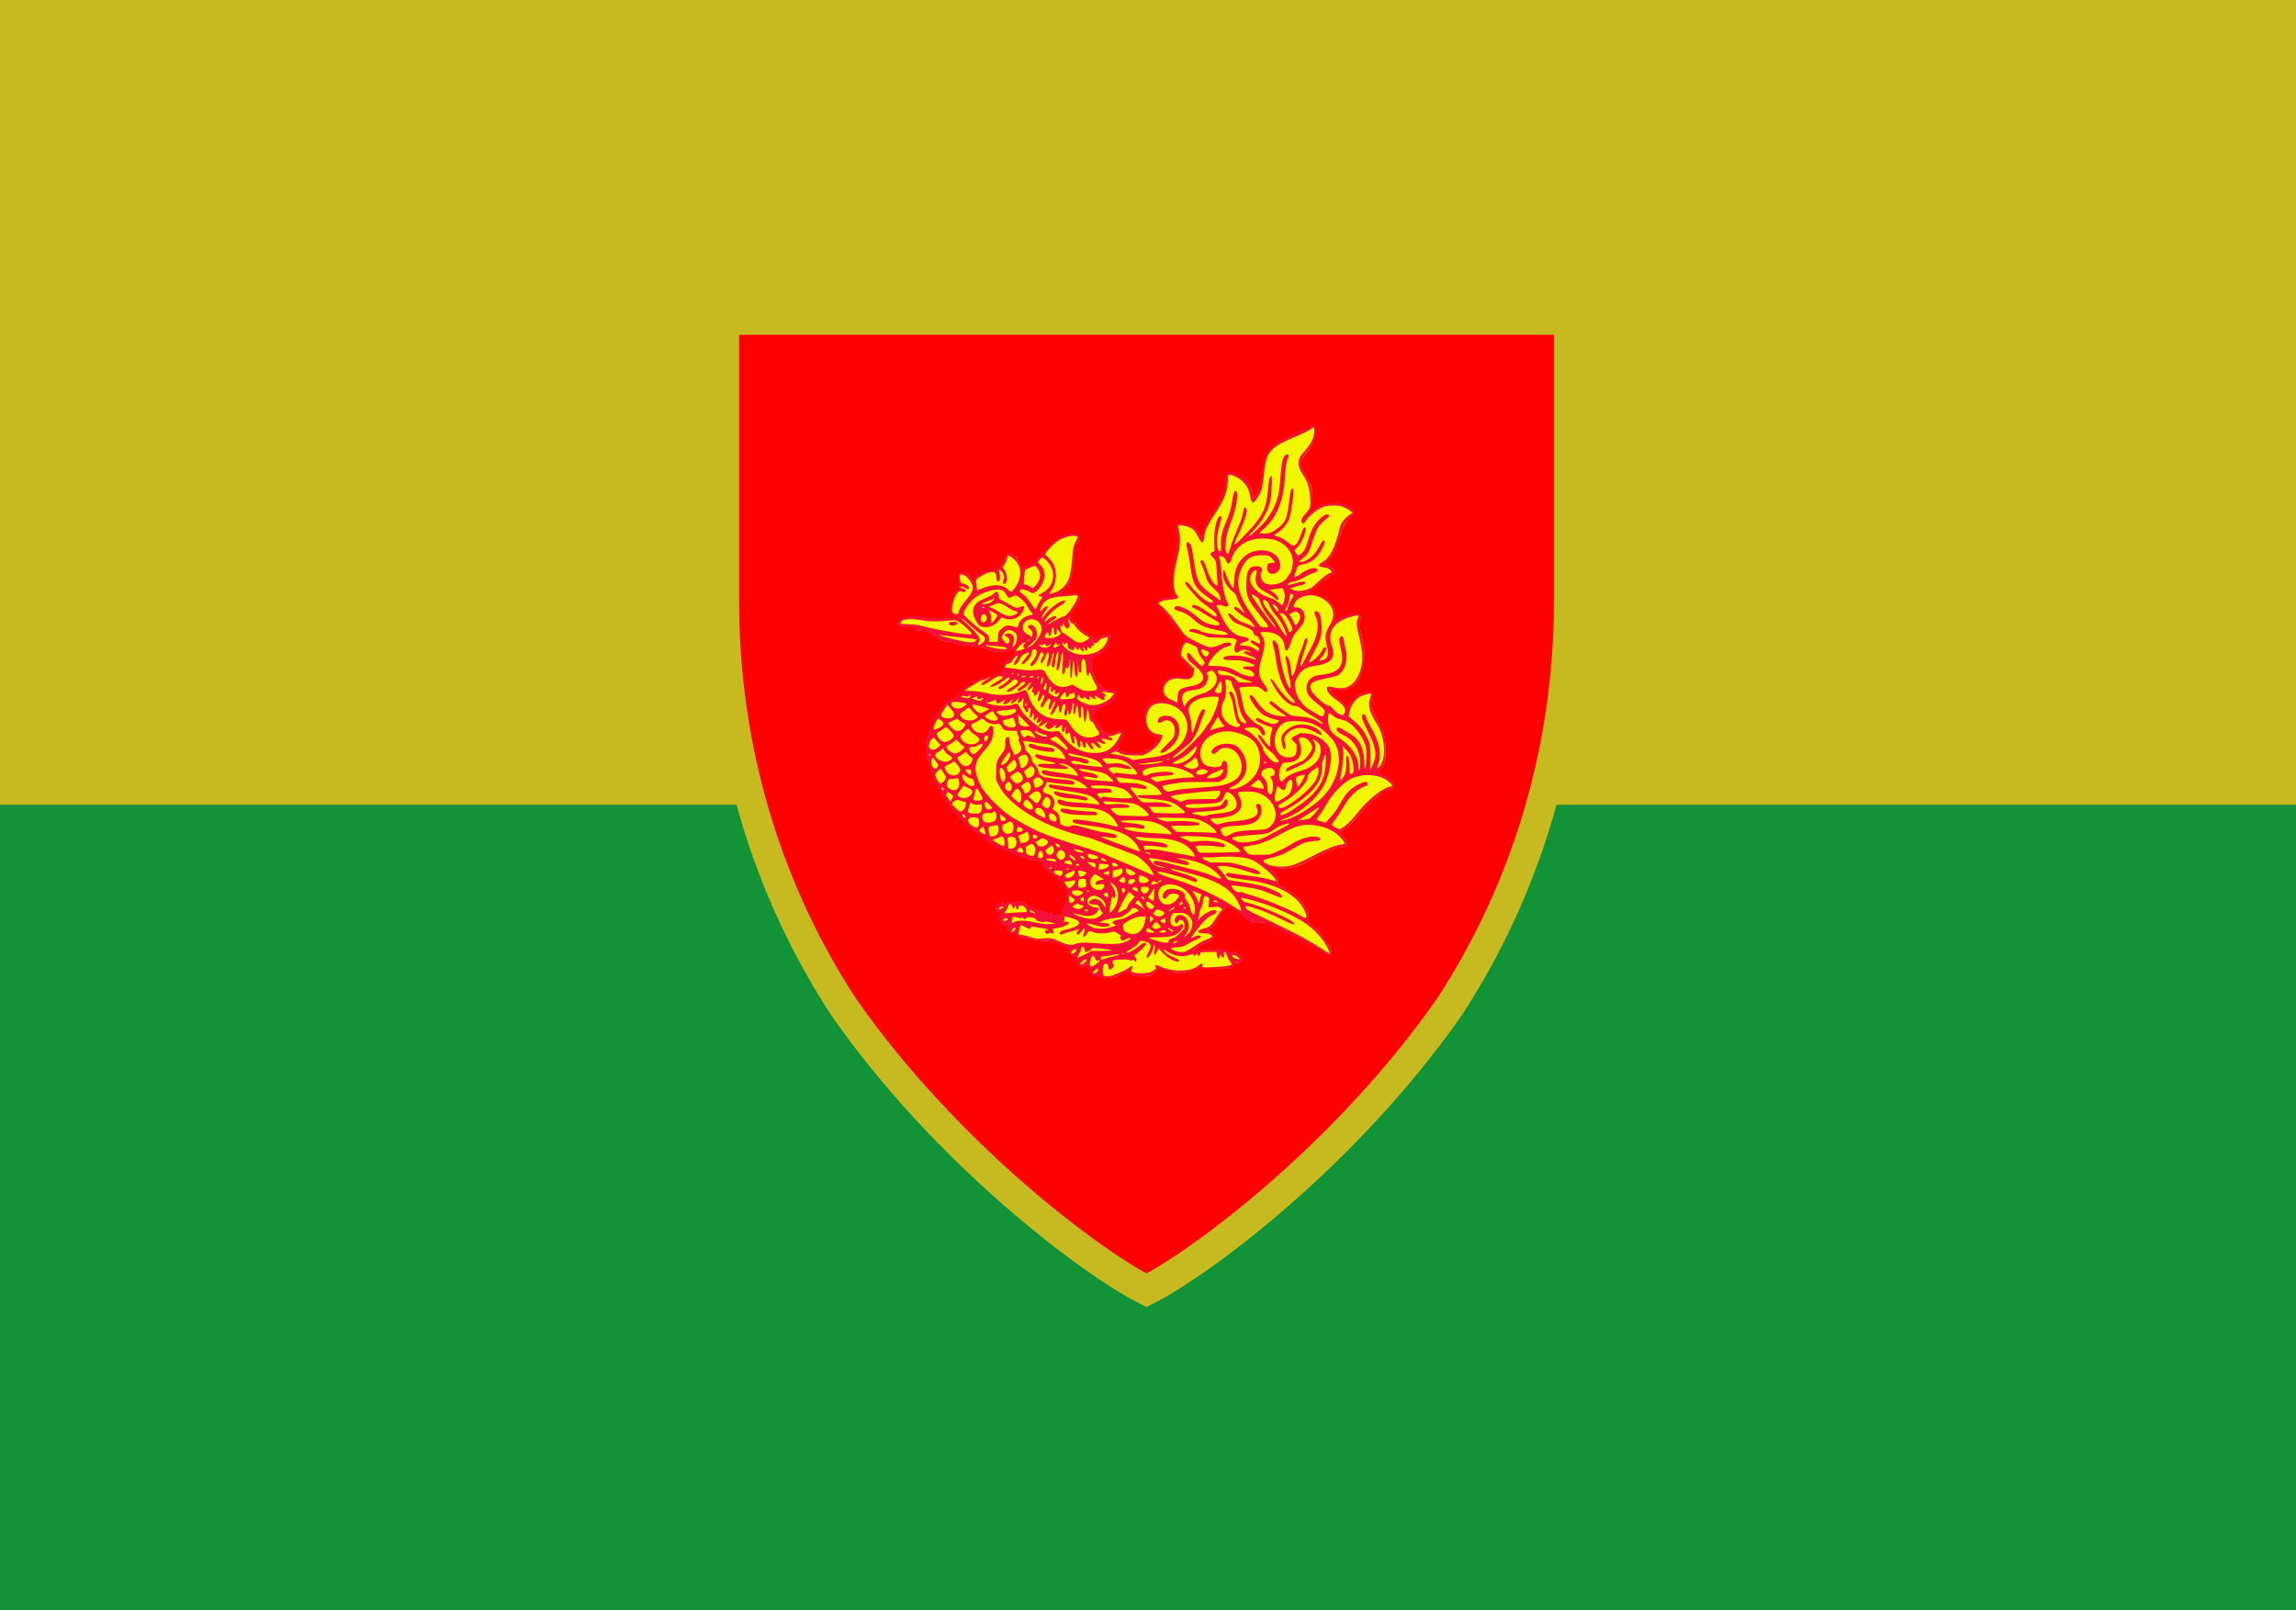 <?xml version="1.0" encoding="UTF-8"?>
<svg xmlns="http://www.w3.org/2000/svg" viewBox="0 0 1540 1080">
  <rect x="0" y="0" width="1540" height="1080" fill="#333333" stroke="none"/>
  <defs>
    <style>
      .cls-1 {
        fill: #f41037;
      }

      .cls-1, .cls-2, .cls-3, .cls-4 {
        stroke-width: 0px;
      }

      .cls-1, .cls-4 {
        fill-rule: evenodd;
      }

      .cls-5 {
        fill: red;
        stroke: #c7ba20;
        stroke-width: 20px;
      }

      .cls-2 {
        fill: #c7ba20;
      }

      .cls-3 {
        fill: #139337;
      }

      .cls-4 {
        fill: #f1f700;
      }
    </style>
  </defs>
  <g id="Layer_1" data-name="Layer 1">
    <rect class="cls-2" width="1540" height="540"/>
  </g>
  <g id="Layer_3" data-name="Layer 3">
    <rect class="cls-3" y="540" width="1540" height="540"/>
  </g>
  <g id="Layer_2" data-name="Layer 2">
    <g>
      <path class="cls-5" d="M485.75,214.55v188.83c0,100.52,29.22,194.13,80.12,272.02,68.89,98.79,166.43,171.57,203.13,190.04,36.69-18.48,134.24-91.26,203.13-190.04,50.91-77.89,80.12-171.49,80.12-272.02v-188.83H485.75Z"/>
      <g id="layer1">
        <g id="g838">
          <g id="g831">
            <path id="path0" class="cls-4" d="M879.2,287.42c-.1-.07-.12-.04-.03.08.09.12-1.37.95-3.25,1.86-4.32,2.09-5.57,2.61-5.58,2.32,0-.13-.11-.08-.25.11-.51.71-2.08,1.52-2.08,1.08,0-.3-.08-.31-.25-.05-.13.21-1.74,1.07-3.56,1.92-1.82.85-4.29,2.1-5.5,2.78-1.2.68-2.33,1.19-2.52,1.13-.18-.06-.24,0-.12.11-2.85,2.29-4.89,3.87-5.84,6.9-1.14,1.16-2.05,4.77-2.37,7.76-.12,1.1-.37,2.09-.56,2.21-.23.14-.22.29.03.44.34.21.26,1.26-.2,2.52-.1.27-.15,1.06-.11,1.75.04.71-.08,1.25-.29,1.25s-.36.16-.36.35.14.27.3.17c.29-.18.18.76-.21,1.81-.1.27-.16.82-.12,1.22.04.39-.08.81-.27.93-.19.11-.25.43-.15.7.45,1.18-2.71,6.04-3.76,6.48-1.2.51-2.22-1.68-2.17-2.77.1-1.41-.36-2.6-.84-3.61-.75-1.57-1.56-2.63-2.8-3.66-.96-.8-2.07-1.75-2.48-2.12-.41-.37-.87-.7-1.03-.73-.16-.04-1.83-.6-3.7-1.26-3.76-1.32-4.79-1.32-5.99-.04-.85.91-1.12,4.37-.4,5.09.34.34-.03,3.15-.62,4.76-.1.27-.15.64-.11.8.26,1.13-2.6,7.86-3.34,7.86-.18,0-.23.15-.12.33s.04.33-.17.33-.28.15-.17.33c.11.18.07.33-.09.33s-.3.2-.3.44-.47,1.13-1.05,1.98c-.58.84-1.06,1.69-1.06,1.89s-.22.36-.5.36-.46.12-.42.26c.12.38-2.16,4.06-2.42,3.9-.12-.07-.23.05-.23.27-.03.73-3.13,6.9-3.47,6.9-.18,0-.25.12-.16.28.28.45-.54,2.71-.9,2.49-.18-.11-.23-.04-.1.17-.46,1.3-.96,3.6-1.4,2.21-.41-.09-2.31-3.06-2.72-3.81-.21-.39-1.31-1.3-2.44-2.02-1.13-.72-2.21-1.42-2.39-1.57-.18-.15-.6-.21-.92-.15-.32.06-.58-.01-.58-.17s-.61-.22-1.36-.15c-.75.07-1.53-.04-1.73-.24-.46-.46-1.81-.49-1.96-.04-.06.18-.49.36-.96.4-.63.05-.88.29-.97.92-.18,1.33.07,6.51.32,6.51.18,0,.24,7.03.07,7.31-.11.18-.24.93-.28,1.67-.12,2.22-.43,4.19-1.12,7.17-.36,1.56-.74,3.4-.85,4.09s-.34,1.17-.51,1.06c-.17-.11-.32-.04-.32.16s.13.35.29.35.21.37.13.83c-.09.46-.28.83-.43.83s-.19.52-.09,1.15c.1.63.07,1.42-.07,1.75-.14.33-.24.69-.22.81.02.11.06,1.84.08,3.83.03,1.99.27,4.52.55,5.62,1,3.95.8,5.51-.6,4.64-.17-.1-.3-.01-.3.2,0,.24-.37.34-1,.24-.55-.08-1-.04-1,.08s-.86.32-1.92.43c-1.05.11-2.21.25-2.58.3-.36.05-1.22.64-1.9,1.3-.68.66-1.32,1.13-1.42,1.03-.1-.1-.18.15-.18.55,0,.73.21,1.08,1.5,2.48.37.4.63.85.57,1-.05.15.04.19.19.1.16-.1,1.09.64,2.08,1.64.99,1,1.71,1.82,1.61,1.82s.5.74,1.34,1.65c2.19,2.35,6.47,8,6.47,8.53,0,.25.11.38.24.3.28-.17.79.85.67,1.34-.04.18.03.23.16.09.34-.34,4.15,4.59,4.15,5.38,0,.36-.43,1.15-.96,1.76-1.57,1.79-2.32,3.42-2.56,5.59-.15,1.32-.33,1.89-.51,1.61-.18-.29-.28-.04-.28.72,0,.87.08,1.04.32.67.27-.41.32-.39.33.17,0,.37.3,1.11.65,1.64.35.54.56,1.12.45,1.3-.11.18-.04.23.15.11.87-.54,6.9,6.66,6.85,8.17-.07,2.11-1.56,3.38-3.59,3.08-.8-.12-1.64-.1-1.88.04-.42.26-7.56.21-8-.06-.13-.08-.28.01-.34.2-.06.19-.59.38-1.17.42-.58.04-1.04.15-1.02.24.02.09-.78.99-1.78,2-1.24,1.25-1.85,2.15-1.92,2.83-.06.55-.25,1.14-.42,1.32-.42.42-.4,1.85.02,1.85.18,0,.34.41.34.92,0,.5.38,1.82.83,2.91,1.17,2.85,1.11,3.76-.26,3.96-1.14.17-5.33.6-6.33.65-.32.01-.58.13-.58.27s-.31.34-.68.45c-.37.12-1.26.79-1.98,1.49-.71.7-1.37,1.2-1.45,1.12s-.14.04-.12.28c.02.24-.24,1.34-.59,2.44-1.05,3.37-.94,8.88.23,10.94.5.89.83,1.76.73,1.92-.1.17-.06.27.09.23.15-.04.95.61,1.77,1.45,1.17,1.19,1.83,1.58,3,1.77,1.99.33,2.66.72,2.66,1.53,0,.45-.14.59-.42.42-.24-.14-.2.01.08.37.38.47.4.65.08.76-.23.08-.42.29-.42.48,0,.48-5.27,5.77-5.52,5.53-.11-.11-.47.07-.8.4-2.66,2.66-15.22,3.05-17.5.54-.18-.2-.52-.38-.75-.4-.95-.08-1.08-.16-1.08-.63-3.48-1.98-.75-4.56.44-7.23,2.28-3.62,2.2-6.5-2.88-4.1-.66.31-1.34.47-1.52.36-.18-.11-.43-.04-.55.16-.28.46-3.79.1-5.34-.55-3.02-1.4-4.4-5.52-6.82-7.77-1.86-1.82-3.99-2.47-1.6-5.31,3.08-3.09,6.39-4.58,9.58-6.84,3.12-2.98,3.77-3.19,5.46-5.87.86-2.05,1.39-1.72-2.28-2.18-1.09-.13-2.2-.29-2.48-.34-.27-.05-.85-.11-1.28-.12-.74-.02-4.05-2.99-4.05-3.63-4.35-3.12-7.89-16.08-5.55-18.26,3.44-2.44,11.6-6.43,10.92-9.68.48-1.18,1.76-2.67.92-3.55-.23-.53.25-1.33-.15-1.64-.09-.23-.53-.44-.99-.46-.45-.03-.74.09-.64.25.1.16-.16.31-.58.32-1.2.03-3.54,1.09-4.59,2.08-.89.84-2.48,1.22-2.73.65-.06-.14-1.28-.21-1.95-.79-.7-1.47-.16-1.65-1.69-2.04-.25-.25-.98-.81-1.63-1.26-.64-.45-2.96-1.68-4.53-3.24-1.57-1.56-2.94-3.79-3.69-4.45-2.29-2.05-5.42-3.83-3.17-5.46.13-.09,2.22-3.27,2.89-4.41,1.62-2.8,5.36-6.29,2.03-8.79.16-.27.09-.29-.23-.08-.5.32-1.11.38-4.94.45-3.61.07-9.01,1.31-6.49-.81,1.89-2.3,4.77-5.11,5.02-5.88.49-1.08,1.41-3.03,1.41-3.03,0,0,.83-2.74,1.49-4.71.3-.48.69-4.39.85-7.46.42-7.93,1.1-11.5,3.29-13.47.99-.9,1.67-4.59.42-4.59-.35,0-.69-.17-.76-.39-.09-.27-.31-.29-.73-.05-.34.19-1.16.23-1.9.1-.75-.14-1.3-.11-1.3.07,0,.17-.34.26-.75.2-.41-.06-.93.12-1.16.39-.34.42-.46.43-.71.05-.16-.25-.35-.32-.42-.16-.12.29-4.87,2.1-5.36,2.09-1.35.92-2.52,2-3.91,2.97-.78.53-1.34,1.56-1.34,1.68,0,.11-.86.66-1.46,1.3-1.41,1.57-1.91,2.2-3.35,3.74l-1,1.83c1.28-1.66-.95.72-1.03.79-1.09,1.17-2.12,2.4-2.28,2.75-.17.34-.41.62-.55.62s-.18.28-.09.62c.16.61-1.28,1.49-2.42,1.49-.25,0-.46.11-.46.25,0,.28-3.03,1.51-3.41,1.38-.14-.04-.25.07-.25.25s-2.76,1.35-3.29,1.35c-2.28-1.3-.93-4.34-2.52-6.02-.82-.87-.89-2.07-.88-2.22.01-.15-.09-.27-.23-.27-.3,0-2.54-1.55-2.68-1.85-.19-.43-2.92.07-3.34.62-.24.31-.55.54-.69.5-.14-.03-.18.4-.1.96.1.7.03.95-.22.8-.23-.14-1.18.31-1.07.6.5,1.31-1.55,5.51-2.97,5.62-.35.03-1.31.11-1.24.18.38.38-1.07,2-2.19,2.17-.75.11-1.18.06-1.06-.13.11-.17.05-.31-.13-.31s-.37.14-.44.32c-.06.18-.88-.27-1.56-.18-1.62.2-6.08,2.47-6.74,3.06-.29.26-.62.47-.73.47s-.87.17-1.5.81c-.63.65-2.11,2.74-2.32,2.68-.55-.14-2.78-3.44-2.78-3.82s.21-.99-2.52-1.23c-1.36-.12-2.09-.76-2.61-.47-.43.24-1.52.41-1.61.39-.1-.03-.3,1.68-.17,3,.13,1.35.75,2.63.57,2.85-.2.24-.83,2.54-.59,2.62.75.25,1.1,1.85.26,2.63l-.76.7.65-.83c.56-.71,2.24-1.34,1.73-.94-.33.26-3.87,1.97-4.58,3.45-3.25,6.81-3.61,10.18-1.87,13.14l3.84,2.6-2.98.75c-.63.47-.9.52-1.28.21-.39-.31-.43-.3-.22.05.22.37-.37.43-3.27.33-1.95-.06-3.54,0-3.54.13,0,.14-1.27.25-2.83.25s-2.83-.14-2.83-.32-.44-.24-1-.12c-.72.14-1,.07-1-.26,0-.38-.06-.38-.28-.02-.23.37-.36.37-.74,0-.57-.54-.86-.57-7.13-.89-3.87-.2-5.3-.15-6.33.2-.73.25-1.59.38-1.92.3-.32-.08-.58-.03-.58.13,0,.32-1.34.83-1.83.7-.18-.05-.22.01-.09.15.13.13-.13.68-.58,1.22-2.32,2.76-.29,2.59,5.63,2.75,2.58.07,4.12,1.71,4.02,1.88-.1.16.03.3.3.3s.55.27.64.61c.18.69.18-.07,4.23.06,3.05.1,6.29,1.94,5.83,2.7-.11.17-.07.29.08.26.71-.12,1.12.07.91.42-.13.21-.09.3.08.19.43-.27,4.87,2.56,4.54,2.89-.14.14-.11.22.07.16.18-.05.86.08,1.5.29.64.21,1.59.46,2.11.55,3.58.34,6.98,1.11,9.84,1.97,1.55.09,2.97.49,4.7.65,3.36.4,5.61.51,9.52.94.84-.16,1.96.81,3.57,1.57,1.17.55,2.68,1.11,3.35,1.24.67.13,1.34.06,1.43.2,1.6.53,3.48.41,5,.51,2.71.39,5.41-1.34,7.29-2.03,1.49-1.26,2.67,1.46,2.13,3.11-.55,1.69-1.27,3.66-2.02,3.21-.07-.04-.8.57-.92.75-.11.17-.69.56-1.29.87-.6.31-1.08.74-1.08.97s-.29.63-.65.89c-.36.26-1.65,2.33-1.55,2.49.27.43-.82,4.28-1.44,4.75-.29.22-.98.5-1.53.62-.55.12-1.63.56-2.4.98-.95.52-1.45.64-1.56.38-.11-.27-.16-.26-.18.03-.04.59-1.34.52-1.57-.08-.11-.27-.35-.44-.56-.3-.69.32-1.5.21-1.85.02-.26.35-4.92,2.46-5.95,2.69-.41.09-.75.29-.75.44s-.6.61-1.33,1.02c-.73.41-1.33.85-1.33.98s-.26.32-.58.43c-2.15.74-5.19,2.4-5.27,3.8-1.01.03-1.03,2.63-2.47,3.44-.46.26-.91.55-1,.66-.8.91-7.85,4.85-8.41,4.71-.14-.04-.21.07-.17.23.05.16-1.34,1.93-2.76,4.06-1.42,2.13-2.32,4.06-2.32,4.17s-.9.6-1.43,1.28c-.88,1.11-1.66,2.54-2.33,4.35-.94,2.55-.65,3.16-.86,3.16-.13,0-.24.26-.26.58-.05.91-1.8,5.57-2.14,5.69-.17.06-.2.28-.08.48.32.53.12,3.71-.25,3.85-.37.13-.42,1.39-.06,1.39.29,0,.23,4.48-.06,4.96-.11.17-.05.36.14.43.38.13,2.07,5.96,2.13,7.36.02.5.14.92.25.92s.32.49.46,1.08c.38,1.66.38,1.65.94,3.25.29.82,1.36,3.14,2.38,5.15,1.02,2.01,1.78,3.85,1.69,4.1-.09.25-.04.36.12.27.3-.18,1.93,3.42,1.77,3.92-.05.15.07.18.26.06.19-.12.44.05.57.37.12.32.94,1.62,1.82,2.9.88,1.28,1.5,2.49,1.39,2.69-.12.2-.1.27.05.14.22-.19,1.31.9,2.25,2.23.13.18.73.93,1.35,1.67,1.5,1.8,2.42,3.26,2.3,3.66-.06.18-.01.24.1.13.23-.23,3.85,3.27,3.85,3.73,0,.17.12.27.27.22.28-.09,2.61,1.9,6.81,5.83,1.32,1.23,2.53,2.25,2.68,2.25.15,0,.17.16.06.34-.12.19-.09.32.06.29.71-.12,1.12.07.91.42-.13.21-.09.3.08.19.36-.22,4.9,2.53,4.62,2.8-.1.1.03.18.29.18.69,0,5.87,3.82,5.66,4.16-.1.16-.06.26.09.22.15-.04,1.02.31,1.94.78.92.47,2.23,1.04,2.91,1.26.69.22,1.25.55,1.25.73s.12.25.27.16c.38-.24,3.12.61,2.9.89-.1.13-.09.17.01.1.3-.21,4.47,1.32,5.14,1.9.33.28.67.45.74.37.13-.13,1.65.46,4.76,1.86.74.33,2.05.71,2.91.84,1.39.31,1.53.7,2.52.29.13.08.9.24,1.72.37,1.64.55,4.39.31,4.82,1.18-.11.17.04.22.32.11.42-.16.52.09.52,1.34s.19,1.76,1.08,2.75c1.86,2.07,3.73,3.77,4.16,3.77.23,0,.42.11.43.25,0,.14.6.61,1.32,1.06.72.44,1.22.95,1.1,1.13-.11.18-.05.23.14.12.46-.29,4.21,3.17,5.5,5.07.57.84,1.13,1.6,1.24,1.7.96.81,1.39,2.17,1.16,3.62-.14.85-.29,2.74-.34,4.21-.1,3.27.03,2.79-1.14,4.16-.54.64-1.15,1.35-1.34,1.58-.2.24-.21.42-.04.42.29,0,.22,1.78-.15,3.57-.34,1.68-8.8,1.37-8.8-.33,0-.16-.14-.2-.32-.09-2.8-.07-4.68-.9-7.43-1.65-2.66.12-3.67-.46-5.53-1.91-1.76-1.33-3.69-2.76-5.33-3.52-1.62-.77-1.92-.81-3.33-.47-.85.21-2.78.41-4.29.43-1.51.03-2.67.16-2.58.3.17.28-.62.65-1.39.65-.66.51-1.49.62-2.43-.67-1.43,0-2.35.14-2.35.35,0,.19-.14.27-.31.16-.17-.11-.42-.01-.55.2-.16.26-.1.3.19.13.29-.18.37-.11.26.2-.09.25-.35.42-.57.37-.22-.05-.31.05-.2.23.11.18.28.97.37,1.76.3,2.47,2.36,1.6,3.13,1.84.82.25-.67,2.02-.66,2.7,0,.24-.16.33-.38.2-.26-.16-.29-.09-.1.22.15.25.25.95.21,1.55-.04.6.07,1.37.25,1.71.23.42.2.75-.07,1.05-.31.34-.31.38.02.2.25-.14.51,0,.65.37.43,1.13.98,1.16,2.06.95,1.49-.3,2.37.87,2.37,2.7,0,1.22.21,1.66,1.37,2.92,3.38.27,1.61.86,4.29,1.19.27.04.87.42,1.33.85.55.52,1.59.92,3.08,1.19,1.24.23,2.25.57,2.25.77,0,.2.13.16.28-.08.23-.36.38-.34.83.11.3.3.55.39.55.21,0-.21.43-.16,1.11.12,1.37.57,5.56,1.1,10.38,1.31,4.03.18,5.42.43,8.16,1.5,1.01.39,2.09.8,2.41.9.32.1.58.32.58.47s.2.21.43.12c.88-.34,4.15,1.51,3.76,2.13-.11.18-.05.38.14.44.19.06.07.87.17,1.42.27,1.43.84,2.29.89,2.74.03.21.27.3.54.19.34-.13.42-.06.24.22-.19.31.25-.18,1.32-.26,1.29-.1,1.29.54,1.51,1.33.13.48.58,1.33.99,1.89.52.7.7,1.32.6,2.02-.08.56-.04.94.09.86.13-.08.32.08.43.35.34.89,2.42.69,3.29.26.75-.38,1.43.46,2.11.53.56.06,2.42,2.82,2.55,3.78.06.47.29,1.07.52,1.33.22.27.29.61.15.76-.14.15-.04.15.21.01.27-.16.57-.08.74.2.16.25.29.3.3.1,0-.33,4.63.56,6,1.16.97.42,6.15.13,7.83-.45.92-.31,1.84-.99,2.18-1.06.86-.18,1.71-.66,2.15-1.06,1.51-.8,4.1-2.37,4.91-1.23.15-.21.46-.09.83.31.58.63.57.63-.07.17-.62-.45-.63-.44-.2.11.25.32.54.52.62.43.09-.09.64.21,1.23.66.59.45,1.38.82,1.76.82s.77.19.86.42c.12.3.18.3.19.02,2.18-.22,3.95.66,5.86-.19.48-.09.84,0,.84.21,0,.26.08.26.25-.01.13-.21,1.1-.54,2.14-.74,1.87-.35,3.13-1.95,4.01-3.01,1.43-1.57,3.69-1.39,5.06-.51.29.29.52.38.52.21s.55-.12,1.25.13c.69.24,1.51.45,1.83.46.32,0,.58.13.58.26s.49.24,1.08.23c.6-.01,1.61.15,2.25.35.89.28,3.5.16,3.5-.08,0-.04,1.92.05,5.22-.21,1.04-.08,2-.55,2.2-.67,2.77-1.35,5.15-2.78,7.5-1.65,2.03.41,12.17.57,16.15.25,2.87-.23,3.46-.82,4.23-2.19.2-.36,1.04-1.45,1.24-1.66,7.29.16,4.59-6.22.17-7.27-.63-.45-.43.31-1.36-.15-1.72.82-2.01,1.64-3.31.31-.14-.52-1.66-1.01-1.14-1.05,0,.38-4.41.02-4.41-.36,0-.14-2.47-.21-5.5-.16-4.22.08-5.5.29-5.5-.03-1.51.17-7.05,1.81-6.99.39,3.64-3.03,7.64-5.68,12.37-6.84,1.8-1.91,1.7-2.17,1.8-3.52-.79-2.55-3.98-1.32-4.99-3.16.91-.91,4.81-2.42,5.29-3.7,1.39-3.61,4.53-8.37,7.29-11.4l1.06-1.08,3.05.94c3.43,1.68,7.35,4.52,10.73,7.77,1.17,1.12,2.34,2.04,2.6,2.04,3.76-.22,7.09-.11,10.03.61.07.22.27.31.44.2.17-.1.74.12,1.27.5.53.38,1.2.69,1.5.69s.53.11.53.25.34.27.75.29c.41.03,2.02.67,3.58,1.44,1.56.77,3.62,1.7,4.58,2.06.96.37,1.75.81,1.75.99s.16.23.36.11c.36-.22,3.61,1.35,4.01,1.94.11.17.34.28.5.25.54-.1,4.76,2.1,4.59,2.39-.1.16-.05.25.1.21.49-.13,1.77.42,1.77.77,0,.18.13.25.29.15.52-.32,15.88,9.17,15.48,9.57-.31.31-.09-.24,1.13-.66.41-3.03,1.16-4.08-.6-6.21-1.91-3.42-6.04-8.66-10.69-12.93-3.06-2.81-5.65-2.9-4.52-3.53,2.65-4.15,1.1-5.76-.45-8.66-.52-.99-1.72-2.56-2.3-3.76-.89-.99-1.79-1.61-1.68-1.78-1.78-1.75-3.96-3.35-5.74-4.61-2.47-1.73-3.01-2.33-5.23-3.51-1.19-.63-3.71-1.85-3.88-2.01.11-1.46.22-.48.1-1.66.01-1.12.19-1.75-.2-2.56-.28-.69-.7-1.3-1.27-2.52-3.45-3.48-6.27-4.51,2.94-4.01,4.38-.34,5.87-.5,7.64-.77,1.16-.21,2.22-.57,2.62-.63.74-.32,3.21-.97,6.25-2.42.37-.34,2.35-1.13,3.35-1.79,3.94-2.15,8.2-4.41,12.52-6.15,1.22-.82,3.05-1.26,3.72-1.64,1.98-.77,3.11-.86,4.93-.89,4.74-.32,4.53-2.43,2.26-6.05-1.99-2.07-2.67-2.68-2.67-3.91.33-.77,1.36-1.74,1.49-1.83.64-.46,3.74-2.36,6.36-4.98,1.36-1.45,2.55-2.65,3.66-4.12,3.24-3.76,4.53-5.53,7.17-8.16,2.89-3.25,6.44-5.45,9.09-7.5,1.19-1.57,4.7-2.76,6.44-2.39,1.21-1.62,1.67-1.54,1.36-3.32-.09-.96-3.12-3.76-5.59-4.92-1.38-.65-2.73-1.29-3.01-1.43-1.14-.57-2.61-2.21.14-4.62,1.28-1.58,2.04-2.81,2.21-4.44.98-1.84,1.03-10.84.05-16.04-.16-2.2-1.12-4.26-1.73-6.3-.35-.37-.96-1.37-1.35-2.21-.4-.84-1.53-3.03-2.52-4.85-1.16-1.64-1.42-3.76-2.32-5.34-.22-.7.25-.06-.28-1.17-.56-1.39-.33-3.24-.09-4.84.65-1.26.78-4.09.08-4.6-.78-1.77-2.41-.34-3.67-.57-.18-.04-.78.11-1.33.34-.55.23-1.34.44-1.75.47-.41.03-.75.15-.75.26,0,.22-1.57.7-1.77.54-.17-.14-3.55,3.81-3.55,4.15,0,.17-.14.22-.3.11-.17-.1-.23.09-.14.42.09.33-.08.8-.36,1.04-.29.24-.52.57-.52.73,0,.64-1.79,2.12-2.4,1.92-.34-.11-1.23-1.64-2.48-2.85-1.25-1.2-2.8-2.58-3.44-3.07-5.3-3.99-10.92-8.08.36-6.08,3.81.26,7.85-1.37,10.38-3.68,1.82-2.26,1.69-1.38,2.74-3.28,2.86-4.85,4.31-15.64,3.15-22.27-.33-1.4-.59-2.32-.72-3.68-.02-1.08-.29-2.52-.63-3.34-.04-2.14-.94-4.19-1.54-6.09,0-1.02-.03-2.14.1-2.14.44-1.85.92-3.37.69-5.36l-1.25-.34c-1.57-.74-3.36.42-5.57.9-1.89.28-3.69,1.2-5.52,1.5-.83.32-1.39,1.15-2.58,1.18-1.37.01-2.42,1.64-2.28-.87.04-.69.03-3.88-.1-4.2-.08-1.19-.19-2.28-.63-3.29-.27-.84-1.25-2.67-1.76-3.01-.19-.12-.72-.57-1.19-1-.47-.43-1.24-1.07-1.72-1.42-.48-.36-.79-.79-.68-.97.11-.18.03-.22-.18-.09-.21.13-.72.01-1.13-.26-.42-.27-1.58-.73-2.59-1.03-6.05-1.79-9.4-1.27-8.69-2.35,1.46-1.2,2.79-1.82,4.88-3.5,2.22-2.17,5.12-3.82,6.82-5.37,2.3-2.07,3.06-2.03,4.31-3.03,1.4-2.28,2.4-.53,2.46-1.91.19-1.39-1.28-3.03-2.83-3.52-2-.63-5.09-.54-3.43-2.27,1.04-1.08,5-5.59,5-5.86,1.85-4.4,3.59-8.51,5.52-13.32,1.59-8.47,9.09-15.41,8.81-15.85-.59-.63-.99-1.23-.88-1.34.11-.11.05-.17-.13-.13-.66.13-1.2-.02-1.03-.29.09-.15,0-.28-.23-.28-.22,0-1.86-.48-3.65-1.05-1.83-.41-4.23-1.49-5.74-1.38-1.77.71-4.31-.64-5.73.18-.27.27-.75.48-1.08.48-2.84.41-4.81,2.18-7.27,2.6-.4-.32-.47-.33-.29-.02.17.28-3.37,2.37-3.81,2.37-.93,0,1.87-2.42,1.71-8.78.2-3.07-.11-6.28-.45-9.16-.53-1.8-1.7-3.88-2.54-5.45-.88-1.68-1.98-3.75-2.45-4.6-1.72-3.11-3.4-5.42-1.45-8.05,3.44-5.18,7.41-8.8,8.43-13.95.23-1.09.18-7.74-.05-7.96M796.33,454.72c-.32.08-.85.08-1.17,0-.32-.08-.06-.15.58-.15s.9.07.58.15"/>
            <path id="path2" class="cls-1" d="M880.59,285.54c-.63-.02-1.41.22-2.36.72-.77.4-1.71.93-2.09,1.17-.39.24-2.43,1.19-4.55,2.1-3.33,1.44-7.16,3.22-13.48,6.26-1.93.93-7.11,5.81-8.27,7.79-2.22,3.79-2.66,5.63-3.67,15.29-.24,2.26-.56,4.11-.71,4.11s-.19.25-.07.55c.12.3.04.89-.16,1.31-.2.42-.62,1.56-.93,2.54-.31.97-1.13,2.69-1.83,3.8-1.46,2.33-1.59,2.25-2.33-1.25-.26-1.22-.73-2.73-1.05-3.34-.32-.62-.58-1.3-.58-1.53,0-.46-3.06-3.55-4.94-4.98-1.77-1.35-7.18-3.4-8.95-3.4-2.38,0-2.77.81-3.02,6.2-.26,5.68-1.65,10.77-3.58,13.06-.24.29-1.03,1.63-1.75,2.98s-2.22,3.79-3.34,5.43c-2.99,4.39-4.97,8.5-5.93,12.31l-.85,3.37-1.53-2.33c-3.33-5.08-6.17-6.71-11.74-6.71-4.38,0-4.88,1.27-3.48,8.89.42,2.29-.06,6.74-1.53,14.19-2.19,11.11-2.53,19.99-.91,23.66.95,2.15.86,2.23-2.95,2.68-8.6,1.01-10.2,3.48-5.3,8.19,2.49,2.4,5.52,6.04,10.06,12.09,1.23,1.64,3.07,3.97,4.09,5.18,2.19,2.6,2.23,2.87.67,4.78-1.96,2.39-2.6,3.82-2.85,6.41-.3,3.05-.26,3.13,4.1,7.71,6.83,7.18,6.16,8.82-3.6,8.84-7.72.01-8.5.29-10.83,3.81-1.87,2.82-.97,10.64,1.39,12.09.9.56.21.72-2.62.61-2.21-.08-3.32.03-4.18.44-.64.31-1.68.66-2.31.78-5.79,1.16-7.34,14.24-2.36,19.91,1.33,1.51,2.48,2.15,4.83,2.65.97.21,1.77.51,1.77.67,0,1.71-4.64,6.97-7.06,8.01-.85.36-2.21.99-3.04,1.39-3,1.45-9.47,1.72-11.43.48-.2-.13-1.54-.71-2.98-1.29-3.49-1.41-3.45-2.74.21-7.5,3.03-3.94,0-7.07-4.7-4.86-4.54,2.14-8.03.87-10.39-3.78-.93-1.84-2.07-3.61-2.53-3.93-2.22-1.56-2.32-1.68-2.09-2.58.42-1.68,4.62-5.77,6.73-6.56,1.05-.39,2.54-1.11,3.31-1.6.77-.48,1.53-.88,1.7-.88s1.21-1.14,2.32-2.52c3.32-4.16,2.64-5.63-2.99-6.45-4.2-.62-4.77-1-7.47-5.02-2.88-4.29-3.42-5.92-3.61-10.87-.21-5.6-.14-5.79,2.82-6.82,6.03-2.11,11.19-9.99,8.79-13.41-1.18-1.69-6.2-.76-9.35,1.75l-.97.77-1.66-1.61c-.91-.89-2.17-1.86-2.79-2.18-.62-.31-1.79-1.19-2.6-1.96-.81-.77-1.53-1.4-1.61-1.4s-1.6-1.47-3.4-3.27c-4.04-4.06-4.55-5.58-2.69-8.07.59-.79,1.45-2.15,1.9-3.02.45-.87,1.32-2.35,1.93-3.31,1.45-2.28,1.5-4.08.14-5.3l-.96-.87-5.52.23-5.52.23,2.66-2.58c4.82-4.67,5.61-7.28,6.8-22.38.35-4.47,1.32-8.23,2.3-8.97.67-.5,1.57-2.68,1.57-3.79,0-3.54-7.15-3.97-13.48-.81-2.47,1.23-6.95,4.98-9.11,7.64-1.15,1.42-3.32,3.77-4.81,5.22-2.17,2.12-2.72,2.86-2.72,3.69,0,.92-.19,1.1-1.66,1.61-5.03,1.74-5.81,2.2-6.48,3.8-.34.83-.38.8-.66-.7-.91-4.87-5.79-10.16-9.38-10.16-1.66,0-2.24.66-2.81,3.26-.49,2.17-2.33,5.84-2.95,5.84-.74,0-2.32,1.39-2.32,2.04,0,.5-.44.6-2.89.64-5.4.1-11.21,2.76-12.24,5.61l-.42,1.15-.89-1.63c-1.95-3.55-6-5.1-8.39-3.22-1.37,1.08-1.64,5.79-.4,6.86.64.55.65.64.13,1.21-.39.44-.49.95-.34,1.74.12.62.12,1.02,0,.9-1.09-1.09-3.84,3.61-5.04,8.6-1.37,5.73-.84,7.94,2.26,9.31,2.89,1.28,2.41,1.44-4.42,1.54-10.18.14-12.15.04-15.23-.75-8.62-2.22-18.68-.07-18.68,4,0,2.2,1,2.62,6.19,2.62h4.57l.83,1.25c.83,1.25.85,1.25,2.9,1.08,2.95-.25,5.85.84,10.52,3.94,3.79,2.52,3.89,2.56,9.11,3.77,7.38,1.71,18.05,3.34,20.85,3.17,2.07-.12,2.39-.04,3.5.84,2.99,2.39,14.2,3.85,16.35,2.14,1.82-1.45,2.65-1.64,3.37-.74,1.17,1.45-.09,3.76-2.91,5.33-2.88,1.6-3.34,2.31-5.36,8.18-.72,2.1-.8,2.18-2.16,2.4-.77.12-2.08.6-2.91,1.05-1.2.63-1.33.27-2.21.91-.3.23-.54.59-1.11.99-.57.4-1.19.71-1.57.93-2.05,1.17-3.6,2.33-3.6,3.08,0,1.27,2.58.16,7.79-3.35,2.55-1.72,3.31-2.06,4.55-2.06,3.48.01,2.86,1.04-2.37,3.97-4.51,2.52-5.33,4.12-1.35,2.63,2.56-.96,4.95-2.36,7.38-4.35,1.95-1.58,2.67-1.86,3.09-1.18.49.79-4.07,4.72-6.32,5.46-1.22.4-1.52,1.94-.42,2.15.91.17,4.95-2.34,7.53-4.68l2.21-2.01,1.38.41c2.38.71.93,2.89-3.49,5.24-2.92,1.55-3.69,2.85-1.71,2.85,1.33,0,7.02-3.82,7.76-5.21.49-.92,1.34-1.45,2.33-1.45,2.11,0,1.52,1.16-1.58,3.12-2.19,1.38-2.87,2.43-1.94,3,.68.42,3.9-1.68,6.89-4.49,2.08-1.96,2.49-1.45.66.82-2.4,2.97-1.72,4.45.88,1.91,1.56-1.52,2.07-1.43,1.24.23-.77,1.53-.71,2.02.29,2.47.5.23.77.58.66.87-.76,1.97,1.38,1.58,2.32-.43,1.38-2.94,1.93-1.55.72,1.86-1.47,4.19.31,5.03,1.99.93.66-1.6,1.86-2.17,1.86-.88,0,.98-.94,3.46-1.74,4.58-.84,1.17-.96,3.16-.2,3.16.59,0,1.9-1.66,2.93-3.7,1.76-3.5,4.15-2.28,2.53,1.3-.83,1.83-.9,3.21-.18,3.8.53.44.78.02,2.56-4.29.41-.98,1.46-1.34,1.46-.5,0,.25-.71,1.92-1.57,3.7-2.98,6.13-1.12,6.57,2.11.49,1.58-2.96,1.91-2.95,1.91.07,0,3.66,1.23,3.5,1.91-.25.34-1.91.52-2.24,1.34-2.53,1.34-.47,1.41-.24.78,2.8-.64,3.09-.46,4.71.52,4.71.52,0,.69-.37.89-1.93.26-2.09.86-2.97.86-1.27,0,4.16,1.62,2.53,2.47-2.48.51-3,1.57-4.22,1.14-1.3-.36,2.4-.36,5.43-.01,5.78.51.51.98-.44,1.33-2.69.69-4.4,1.18-4.04,1.73,1.26.38,3.64.49,4.03,1.2,4.03.57,0,.91-1.92.65-3.79-.31-2.34.15-4.16.88-3.42.46.45.64,1.52.8,4.71.34,6.77,1.25,6.97,2.01.43.62-5.29.92-4.97,2,2.07.28,1.81.69,2.45,1.58,2.45.43,0,.93.64,1.55,2,.5,1.1,1.56,2.86,2.35,3.91,1.73,2.29,1.61,2.65-1.33,3.84-6.21,2.51-12.36-.19-17.05-7.47-2.46-3.82-2.41-3.8-7.18-3.87-10.71-.16-17.52-5.56-21.23-16.84-.99-3.01-1.5-3.24-4.33-1.96-6.05,2.76-15.73,3.32-23.03,1.34-3.49-.95-8.49-1.57-12.77-1.6-1.95,0-2.19-.08-1.75-.5,1.01-.97,5.23-3.59,9.91-6.16,2.1-.6,3.06-.71,4.69-1.56.4-.32,1.83-.91,2.16-1.18.01-.11-.52-.07-.53-.08-.43-.11-1.41.07-2.17.04-1.59.01-4.99.93-8.48,3.17-1.64,1.05-3.42,2.14-3.97,2.42-1.27.65-2.68,2.31-2.68,3.17,0,.72-1.76,2.48-3.42,3.42-.57.32-2.35,1.37-3.95,2.34-1.6.96-3,1.75-3.11,1.75-1.69,0-9.31,10.97-11.2,16.11-.64,1.73-1.35,3.47-1.59,3.85-2.9,4.72-3,17.27-.17,23.11.19.39.65,1.94,1.03,3.46,1.24,4.9,6.39,15.25,10.08,20.27,1.1,1.49,2.95,4,4.1,5.57,1.52,2.06,8.02,9.05,8.42,9.05.04,0,2.66,2.35,5.52,4.95,1.19,1.08,4.22,3.32,6.72,4.97,2.5,1.65,5.66,3.85,7,4.89,2,1.55,3.26,2.17,6.83,3.4,2.41.83,4.54,1.63,4.74,1.79,1.73,1.33,11.2,4.49,15.04,5.01,2.31.31,4.79.66,5.52.77l1.31.2v1.75c0,2.03,2.5,5.05,6.37,7.68,5.26,3.58,10.39,9.65,9.7,11.46-.19.49-.3,2.27-.24,3.96.09,2.89.05,3.12-.81,4.05-1.35,1.45-1.7,2.32-1.7,4.24,0,2.77-.7,3.37-3.61,3.06-1.29-.14-2.34-.4-2.34-.57s-.28-.33-.61-.33c-.34,0-2.27-.49-4.29-1.08-2.02-.59-4.47-1.27-5.43-1.52-1.99-.5-6.06-2.5-7.86-3.84-.66-.5-1.35-.9-1.52-.9s-.86-.26-1.52-.57c-.93-.44-1.71-.52-3.38-.34-1.2.13-3.02.22-4.06.2-1.58-.03-2.04.11-2.83.87-.9.86-1,.88-1.97.37-2.72-1.42-5.75.04-5.75,2.76,0,2.1,1.17,3.18,3.14,2.91l1.42-.19-1.23,1.68c-.68.92-1.23,2.09-1.23,2.6,0,1.64,1.75,4.06,2.95,4.07,1.93.01,2.3.35,2.3,2.07,0,2.46,2.21,4.58,4.76,4.58,1.49,0,1.91.16,2.74,1.02.76.79,1.5,1.11,3.28,1.42,1.27.22,3.18.64,4.25.93,1.07.29,4.31.66,7.2.83,4.94.28,9.04.9,11.03,1.68.48.19.97.32,1.08.29.11-.03.45.15.74.39.29.24,1.45.76,2.57,1.14,3.11,1.07,3.55,1.47,4,3.61.51,2.44,1.58,3.52,3.32,3.32,1.18-.14,1.25-.09,1.25.87,0,.56.31,1.41.7,1.9.39.49.7,1.31.7,1.82,0,2.37,3.27,3.89,5.29,2.45.88-.62,1.02-.65,1.02-.16,0,.31.49,1.18,1.09,1.92.6.74,1,1.5.89,1.67-.33.53,1.79,2.79,2.82,3.02,9.09,2.04,12.93,1.74,19.36-1.51,3.36-1.69,4.2-1.96,4.2-1.34,0,.26.56,1.02,1.24,1.69l1.24,1.21,4.18.12c6.3.19,8.82-.47,11.45-2.97l2.02-1.92,3.33.87c8.66,2.27,17.65,1.85,22.67-1.05,1.39-.8,1.53-.82,2.33-.3.74.48,2.13.54,10.36.45l9.51-.11,1.11-1.25c.61-.69,1.34-1.59,1.63-2.01.37-.56.87-.76,1.81-.76,1.68,0,3.45-1.41,3.45-2.75,0-2.96-5.97-5.97-8.07-4.06-.54.49-.7.43-1.78-.65l-1.19-1.19-9.63-.05c-5.29-.03-10.25.1-11.02.28-1.95.46-1.89.36.96-1.61,4.34-2.99,8.62-5.03,10.58-5.03.84,0,1.59-1.28,1.59-2.71,0-2.04-2.36-3.82-5.25-3.97-.29-.01.31-.31,1.34-.66,2.49-.85,3.77-2.13,5.18-5.18.48-1.43,1.56-2.39,2.24-3.59,1.44-1.99,2.57-4.89,4.59-6.5.86-.53,7.81,3.99,12.48,8.14l2.89,2.56h4.98c4.94,0,5,.01,6.55,1.04.86.57,2.04,1.14,2.63,1.26.58.12,2,.69,3.14,1.26,1.14.57,3.1,1.43,4.35,1.9,2.58.97,14.83,7.03,17.21,8.52,6.98,4.35,9.11,5.63,9.37,5.63.17,0,.83.47,1.48,1.04,4.71,4.2,6.76-1.09,2.71-7.01-3.61-5.28-10.27-12.28-13.48-14.18l-.99-.59.92-.99c1.5-1.61.28-6.25-2.56-9.66-.46-.56-.91-1.2-.98-1.43-.59-1.76-9.04-8.51-13.48-10.75l-3.08-1.56.09-1.95c.11-2.31-.67-4-3.1-6.68l-1.58-1.75,5.08-.22c9.41-.41,12.87-1.38,21.69-6.09,3.09-1.65,6.21-3.25,6.94-3.54.72-.3,2.73-1.22,4.46-2.05,4.13-1.97,6.44-2.63,9.29-2.63s3.49-.54,3.49-2.69c0-1.46-.32-2.02-2.87-4.97-1.86-2.15-1.76-2.81.68-4.42,3.51-2.32,4.99-3.71,9.84-9.27,7.1-8.14,13.05-13.7,16.34-15.26.67-.32,1.22-.7,1.22-.86,0-.35,3.02-1.39,4.03-1.39,1.98,0,2.93-2.99,1.57-4.91-1.1-1.54-4.69-4.07-6.73-4.74-3.12-1.02-3.42-1.79-1.67-4.19.57-.77,1.29-1.77,1.62-2.22,2.34-3.21,2.49-15.97.28-22.75-.85-2.59-1.26-3.42-4.45-9-2.82-4.93-3.8-9.36-2.71-12.24,1.82-4.78-.88-6.47-7.49-4.68-3.52.95-8.96,6.68-8.96,9.44,0,.17-.16.3-.35.3s-.35-.14-.35-.31c0-.6-3.36-4.04-6.47-6.62-2.7-2.23-4.73-4.44-4.73-5.13,0-.35,2.05-.2,2.28.16.27.43,5.91.47,6.75.04.33-.17,1.4-.49,2.36-.72,8.95-2.08,13.48-15.53,10.52-31.19-.76-4.03-1.95-9.51-2.21-10.16-.3-.76-.3-2.25,0-2.47.14-.11.36-1.39.49-2.85l.23-2.66-1.16-.6c-2.05-1.06-8.66.19-13.04,2.47-2.89,1.5-3.05,1.43-3.06-1.52-.05-8.87-6.89-15.12-16.56-15.12-2.87,0-2.94-.34-.33-1.52,1.11-.5,2.88-1.7,3.93-2.67,1.06-.97,2.05-1.76,2.21-1.76s1.19-.84,2.28-1.86c2.85-2.67,3.82-3.34,5.45-3.77,2.85-.76,3.44-2.49,1.7-5-.93-1.34-3.71-3.02-5.02-3.02-.34,0,.47-1.06,2.01-2.65,2.76-2.84,4.18-5.36,5.92-10.49.52-1.54,1.06-2.96,1.2-3.15.14-.19.53-1.37.87-2.63,1.66-6.19,3.43-9.56,5.91-11.26,4.53-3.09,4.83-4.88,1.27-7.49-6.05-4.44-18.78-4.31-24.3.24-.4.33-1.34,1.12-2.09,1.75l-1.36,1.15.58-1.12c1.95-3.78,1.3-15.74-1.11-20.35-.37-.7-1.64-3.13-2.82-5.39-3.29-6.29-3.07-8.13,1.73-14.09,4.5-5.6,5.58-8.14,5.58-13.21,0-2.72-.63-4.06-2.02-4.11h0ZM881.03,286.71c.51-.14.52.4.52,1.83,0,5.11-2.03,9.2-7.59,15.28-4,4.38-3.96,8.8.15,14.86,2.91,4.29,4.03,7.81,4.62,14.45.57,6.48.19,7.85-3.19,11.54-2.47,2.7-3.15,4.45-2.25,5.82.74,1.12,1.22,1,2.13-.56,2.13-3.66,8.07-8.47,12.39-10.05,3.33-1.21,11.35-1.07,13.17.24.19.14,1.06.52,1.93.84,1.5.56,4.57,2.83,4.2,3.1-.1.07-1.09.74-2.22,1.49-3.22,2.16-5.62,5.5-6.36,8.85-2.73,12.36-6.64,20.02-11.56,22.63-3.41,1.81-3.05,3.07,1,3.52,2.22.25,3.12.61,4.34,1.72.94.86,1.04,1.99.17,2-1.27,0-4.26,2.15-8.3,5.96-4.58,4.31-5.59,4.9-9.96,5.78-3.32.67-4.73.56-7.21-.56l-1.74-.78,3.67-1.17c2.02-.64,3.99-1.17,4.38-1.17.9,0,2.27-.95,2.27-1.56,0-1.11-2.25-.91-7.48.64-3.93,1.16-5.17,1.23-4.26.23.66-.73,1.92-1.2,4.2-1.59,1.65-.28,5.32-1.9,7.57-3.34.89-.57,2.73-1.42,4.08-1.88,4.22-1.43,4.97-2.32,3.05-3.58-1.58-1.03-7.7,1.27-10.94,4.11-.63.56-1.45,1.01-1.82,1.01s-.76.16-.88.35c-.96,1.56-1.15-.9-.21-2.74.37-.72.78-1.91.92-2.63.29-1.57,1.13-2.2,3.53-2.65,6.29-1.19,10.37-4.44,13.45-10.72,1.69-3.45,2.12-5.14,1.39-5.59-.6-.37-2.2,1.74-3.98,5.24-2.63,5.17-8.29,9.55-11.92,9.23l-1.25-.11,2.38-1.91c3.88-3.11,4.66-4.45,7.28-12.54,2.9-8.93,3.33-9.6,10.04-15.19,1.91-1.59-.41-2.92-2.56-1.47-5.29,3.58-8.66,8.83-10.87,16.92-1.34,4.94-2.42,6.98-4.6,8.82-2,1.67-2.41,1.59-3.57-.69l-.87-1.71,1.91-1.88c2.97-2.93,6.57-11.7,5.39-13.12-.73-.88-1.41.17-2.98,4.64-2.47,7.03-4.4,8.63-7.42,6.17-3.9-3.18-5.91-4.36-8.63-5.04-2.26-.57-2.26-.8.04-2.2,3.37-2.06,6.84-6.15,8.17-9.65,1.27-3.33,3.42-19.05,2.72-19.88-1.16-1.4-1.94.83-2.76,7.94-1.36,11.7-2.35,14.12-7.44,18.15-3.97,3.15-7.27,4.23-11.06,3.63l-1.53-.24,2.83-2.55c9.1-8.21,13.37-18.74,14.41-35.53.43-6.99.8-9.4,1.78-11.69.98-2.3.91-2.93-.37-2.93-2.26,0-3.56,3.58-4.2,11.56-.2,2.41-.52,6.39-.72,8.86-.62,7.69-2.93,14.54-6.75,20.01-.81,1.17-1.69,2.53-1.94,3.03-.83,1.64-10.28,10.76-11.43,11.02-.93.21-.68-.14,2.12-3.04,6.95-7.21,11.36-15.65,12.05-23.07.68-7.33.84-14.11.33-13.94-1.27.42-1.75,2.26-2.26,8.75-1.09,13.7-3.73,18.72-16.92,32.24-6.66,6.82-6.96,6.53-2.65-2.54,4.19-8.82,6.01-14.97,4.92-16.63-1.09-1.66-1.51-.93-2.51,4.33-.39,2.08-1.41,4.89-3.48,9.63-1.61,3.68-3.23,7.72-3.61,8.97-1.97,6.62-2.24,7.35-2.69,7.35-2.79,0-1.83-11.53,1.66-19.98,3.98-9.64,5.96-21.53,3.66-21.97-1.01-.2-1.67,1.5-2.35,6.1-.86,5.76-1.61,8.35-4.04,14.11-2.97,7-3.74,10.41-3.6,15.8.11,4.11.07,4.38-.55,4.38-2.73,0-2.75-10.27-.04-18.74,1.25-3.91,1.27-5.01.09-4.84-2.23.32-4.23,8.76-3.98,16.83l.2,6.56-1.35.69c-1.93.98-1.95,1.46-.15,3.21,2.5,2.44,2.64,2.88,2.96,9.76.16,3.37.38,6.87.5,7.76.64,4.87-4.46-1.16-6.65-7.86-2.06-6.3-3.21-8.15-4.4-7.07-.64.58-.64.64.34,2.4.55.99,1.58,3.77,2.28,6.18,1.63,5.57,2.29,6.67,6.12,10.18,3.07,2.81,3.82,3.94,4.38,6.55.33,1.54-.36,1.5-2.32-.14-.84-.7-2.66-2.04-4.05-2.98-7.26-4.91-9.33-8.26-10.75-17.46-2.23-14.45-2.54-15.79-3.88-16.67-2.02-1.33-2.34.16-1.08,5.12.46,1.83,1.09,5.32,1.41,7.76,1.87,14.62,3.25,17.26,12.4,23.71,3.84,2.71,4.17,3.3,1.94,3.47-2.51.19-10.04-6.07-13.96-11.6-1.87-2.64-3.78-3.15-3.21-.85.28,1.11,9.63,11.46,11.13,12.32.65.37,1.3.88,1.46,1.14s.48.47.72.47.9.49,1.47,1.08c.57.59,1.69,1.47,2.5,1.95,1.92,1.13,3.6,3.07,3.6,4.16,0,1.5-.94,1.09-7.22-3.19-4.18-2.84-7.51-4.34-8.68-3.89-.86.33-.7,1.67.23,1.91,1.27.33,5.58,2.71,9.27,5.12,1.88,1.23,4.15,2.58,5.04,2.99,3.7,1.73,4.49,3.89,1.31,3.62-5.45-.47-8.86-1.96-13.07-5.71-7.23-6.46-15.97-9.48-15.16-5.25.1.51.61.72,4.82,1.95,2.42.7,4.89,2.32,8.56,5.58,4.16,3.71,8.06,5.33,16.3,6.83,3.85.7,5.54,1.4,5.89,2.45.43,1.29-14.82-.2-17.54-1.71-3.19-1.77-7.29-2.29-8.09-1.01-.53.85-.27.98,3.17,1.68,1.7.34,4.58,1.22,6.41,1.95l3.33,1.33,8.05.2c10.72.27,11.69.64,10.16,3.93-2.06,4.43-.44,7.63,2.62,5.2.89-.7,1.72-1.05,2.53-1.05,1.5,0,4.83.97,4.83,1.41,0,.2-.35.19-.9-.01-1.18-.45-3.2-.44-3.49.02-.4.65.46,1.24,3.81,2.56,5.01,1.98,5.98,3.69,1.05,1.85-6.58-2.47-18.68-2.58-18.68-.18,0,1.1,1.21,1.36,6.42,1.36,4.37,0,5.48.12,8.16.89,7.22,2.07,8.31,3.55,2.49,3.37-3.63-.11-3.77-.09-3.77.62,0,.8,1.17,1.42,2.66,1.42,2.45,0,5.19,2.42,4.57,4.03-.55,1.44-6.28.21-10.6-2.26-5.92-3.4-9.02-4.14-17.55-4.2-1.4,0-2.54-.1-2.54-.21,0-3.7,8.23-12.04,12.56-12.73,2.19-.35,3.21-1.14,2.63-2.06-.81-1.29-3.43-.95-8.01,1.06-3.94,1.72-6.69,1.84-9.28.42-.48-.27-1.9-.9-3.15-1.41-1.25-.51-2.43-1.04-2.63-1.19-.19-.14-1.53-.87-2.98-1.6-3.88-1.97-4.64-2.64-7.43-6.53-1.4-1.95-3.75-5.21-5.22-7.26-2.46-3.42-7.39-8.61-9.36-9.86l-.83-.53,1.41-.98c1.24-.86,1.98-1.04,6.04-1.46,4.65-.49,6.59-1.13,6.06-2.01-.14-.23-.78-1.19-1.42-2.13-2.33-3.42-2.03-12.86.75-23.5,2.08-7.95,2.45-13.59,1.22-18.65-1.01-4.19-.83-4.35,3.77-3.31,5.17,1.17,6.59,2.37,9.35,7.87,2.23,4.44,3.41,4.19,3.88-.79.44-4.55.96-5.59,8.95-18.03,5.25-8.17,6.99-13.89,6.99-22.96,0-.59,2.32-.35,4.04.41,6.19,2.74,9.73,7.13,10.7,13.26,1.01,6.35,2.64,6,6.56-1.4,1.52-2.87,1.94-5.04,3.01-15.41,1.26-12.35,4.62-16.16,19.63-22.26,5.44-2.21,9.35-4.12,11.73-5.74.78-.53,1.27-.86,1.58-.94h0ZM720.13,359.37c.98,0,1.77.17,2.24.51.6.44.57.59-.61,2.89-1.91,3.71-1.99,4.03-2.53,11.05-.5,6.4-.64,7.38-1.71,12.34-1.19,5.5-5.92,10.39-11.25,11.62-2.88.67-2.98.57-1.46-1.31,3.82-4.71,4.6-12.98,1.72-18.28-.97-1.78-4.41-5.61-5.28-5.87-1.3-.39,4.29-6.81,8.33-9.57,2.94-2.01,7.6-3.39,10.55-3.37h0ZM847.3,361.19c1.52,0,3.1.12,4.73.33,8.75,1.14,15.51,8.24,15.09,15.86-.18,3.33-1.58,7.81-2.56,8.18-.24.09-.62.61-.84,1.14-1.8,4.35-10.66,6.88-15.43,4.41-2.03-1.05-3.49-5.77-2.28-7.37,1.49-1.98-.08-4.01-3.1-4-5.32.02-6.94,2.95-6.97,12.6-.02,7.69,1.08,10.21,8.51,19.43,7.31,9.08,7.24,8.93,3.92,8.93-3.02,0-2.58.42-8.48-8.03-9.7-13.88-11.54-22.25-6.98-31.72,3.03-6.29,6.1-8.33,12.82-8.53,5.17-.15,5.98.15,8.08,3.02l1.48,2.01-1.65.09c-2.88.16-3.16.31-3.59,1.89-1.45,5.37,4.42,7.58,7.87,2.96.56-.75.72-1.49.72-3.3,0-10.39-16.33-13.7-24.89-5.04-4,4.04-5.57,8.2-5.98,15.89-.12,2.3-.35,4.25-.5,4.34-.71.44-3.53-4.64-4.86-8.77-1.42-4.39-2.35-4.29-2.02.23.3,4.15,2.7,8.13,6.97,11.57,1.15.93,1.67,1.64,1.83,2.49.25,1.35,2.76,6.46,4.58,9.33,1.58,2.49,1.32,2.62-.95.49-2.72-2.56-5.17-3.32-5.17-1.6,0,.75,6.84,6.05,8.92,6.92,1.49.62,2.65,1.76,4.09,3.99,1.43,2.23,1.29,2.3-1.54.76-1.4-.76-3.49-1.65-4.64-1.97-2.8-.78-4.76-1.95-7.41-4.42-3.31-3.07-4.42-2.53-2.05,1,1.67,2.48,2.95,3.36,7.02,4.82,5.38,1.93,8.37,3.67,8.51,4.93.14,1.21.97,2.25,1.8,2.25,1.2,0,2.81,2.51,2.81,4.38,0,1.19-.56,1.38-1.69.57-1.61-1.14-3.91-1.95-4.34-1.52-.56.56-.08,1.42,1.15,2.1,3.52,1.94,4.18,2.5,4.18,3.55,0,1.51-.58,1.64-2.04.47-2.49-2-5.27-2.89-9.01-2.89-1.05,0-1.91-.13-1.91-.29,0-.74,1.8-1.85,3.61-2.21,3.59-.72,3.15-2.78-.71-3.28-6.84-.88-11.19-5.05-15.49-14.86-.93-2.12-2.03-4.29-2.45-4.82-1.45-1.85.46-2.37,4.13-1.13,3.22,1.09,4.13.18,2.54-2.55-1.72-2.96-3.33-11.3-3.88-20.13-.34-5.38-.77-8.14-1.57-10.01-.22-.52-.07-.61.97-.61,1.54,0,3.19,1.31,3.74,2.96,1,3.03,2.44,2.52,3.7-1.31,2.88-8.76,10.6-13.6,21.23-13.53h0ZM676.41,372.74c.56-.08,1.42.46,2.85,1.58,6.14,4.82,6.77,12.39,1.64,19.7-2.46,3.5-2.57,3.53-4.93,1.29-3.69-3.52-10.23-3.71-17.5-.52-2.63,1.15-3.13,1.25-3.14.61,0-.24-.17-1.46-.38-2.71-.63-3.9-.37-4.41,3.36-6.48,6.6-3.66,9.98-3.44,9.98.65,0,2.88.77,3.87,2.03,2.61.59-.59.52-4.5-.1-6-.72-1.73-.12-1.91,1.36-.42,1.65,1.65,2.23,3.62,1.66,5.56q-.9,3.03.05,3.03c2.86,0,2.86-6.29,0-10.06l-.86-1.13,1.27-1.74c.9-1.23,1.38-2.36,1.65-3.86.24-1.34.5-2.03,1.07-2.11h0ZM698.91,373.88c.45-.07.95.3,1.86,1.03,8.31,6.68,7.18,18.62-2.18,23.04-2.47,1.17-2.78,1.84-.93,2.02,1.62.16,1.69.89.26,2.56-.69.8-1.67,2.54-2.19,3.86-1.18,3.01-1.13,3.02-3.49-.64-2.63-4.08-4.41-6.13-6.67-7.68-4.18-2.88.14-3.86,4.97-1.14,2.44,1.38,3.18,1.21,5.61-1.28,5.41-5.54,6.01-12.63,1.44-17.07l-1.56-1.52,1.27-1.64c.75-.98,1.17-1.47,1.62-1.54h0ZM693.71,379.77c.86-.03,1.44.34,2.02,1.1,2.88,3.81,2.44,7.97-1.28,12.04-1.74,1.9-1.75,1.91-2.48,1.24-.96-.87-2.05-1.43-3.84-1.95l-1.45-.43.09-2.43c.05-1.34.25-3.46.46-4.73l.37-2.3,2.52-1.27c1.63-.82,2.75-1.24,3.61-1.27h0ZM842.28,382.49c.48,0,.76.32.6,1-1.79,7.3-.36,10.5,6.17,13.77,1.96.98,4.29,2.49,5.4,3.5,2.05,1.86,3.19,2.13,3.04.73-.14-1.24-1.72-3.06-3.94-4.55l-2.02-1.35,4.37-.61c2.4-.33,4.4-.55,4.43-.49.13.23.99,2.58,1.37,3.73.54,1.62-.51,6.36-1.7,7.72-.06.07-1.01-.61-2.12-1.51-2.45-1.99-3.69-2.64-8.01-4.19-9.65-3.45-14.27-11.64-9.42-16.7.66-.69,1.35-1.04,1.84-1.05h0ZM644.87,385.39c.81,0,1.98.38,2.98,1.06,1.28.87,3.58,3.95,4.31,5.8,1.05,2.64-.18,5.57-4.38,10.46-3.13,3.64-4.71,6.29-4.71,7.87s-2.91,1.79-4.03.2c-1.49-2.13.73-10.57,3.57-13.61.86-.92.89-.92,2.42-.4.85.29,1.78.44,2.07.33,1.23-.47.13-2.21-1.62-2.56-.55-.11-1.18-.42-1.4-.68-.72-.87,1.7-.57,3.11.39,1.44.98,2.45,1.12,2.74.38.49-1.28-2.06-3.12-4.77-3.43-.92-.11-1.82-3.94-1.26-5.39.11-.29.47-.43.95-.43h0ZM669.34,395.45c1.41,0,2.6.23,3.4.73.62.38,1.61,1.55,2.2,2.59,1.35,2.38,1.79,2.55,3.89,1.45,2.3-1.2,2.66-1.14,5.28.84,2.55,1.93,3.69,3.28,5.78,6.86.79,1.35,1.76,2.75,2.17,3.12,1.08.98.94,1.16-1.28,1.62-4.18.86-7.79,4.13-7.79,7.06,0,1.33-.18,1.35-3.39.4-3.38-1-4.76-.8-7.15,1.04-2.52,1.93-2.88,2.66-3.05,6.21l-.15,3.15h-5.87v-1.84c0-2.26-.59-3.03-4.03-5.27-4.17-2.72-12.69-10.19-13.01-11.4-.51-1.92,4.33-8.89,7.9-11.37,4.54-3.16,10.85-5.19,15.09-5.18h0ZM668.36,396.84c-.45.05-1,.42-1.66,1.12-1.22,1.28-2.35,1.9-6.64,3.63-7.23,2.91-9.12,7.5-5.81,14.03,1.78,3.51,2.92,4.6,5.14,4.93,4.42.66,8.52-1.3,11.54-5.52l.68-.95,1.93.67c5,1.75,10.21-.17,12.44-4.58,1.71-3.37,1.11-4.45-1.71-3.08-2.06,1-3.23.74-7.1-1.58-1.71-1.03-3.98-2.32-5.03-2.88l-1.92-1.01-.36-2.28c-.28-1.76-.76-2.58-1.51-2.5ZM865.99,398.27c.23.04.51.18.89.38.93.5.85,1.19-.34,2.91-1.21,1.76-2.68,5.15-3.02,6.97-.29,1.56-.62,1.85-1.25,1.1-.38-.46-.36-.71.13-1.48,1.52-2.39,2.32-4.52,2.53-6.68.25-2.57.38-3.32,1.06-3.2h0ZM839.7,398.69c.23-.06.75.21,1.9.87,2.37,1.36,2.74,1.78,3.4,3.76,1.17,3.54,3.65,7.8,6.92,11.9,3.11,3.9,4.07,5.48,3.34,5.48-.17,0-.75-.6-1.28-1.32-.53-.73-2.58-3.37-4.55-5.87-4.09-5.18-9.9-13.61-9.9-14.37,0-.26.03-.42.17-.45h0ZM721.65,399.23c1.16-.05,1.28.28,1.06,1.29-.81,3.71-7.2,12.83-8.99,12.83-.84,0-6.01,2.52-8.4,4.1-1.46.96-2.57,1.54-2.48,1.28.21-.54,3.36-2.93,3.86-2.93.63,0,1.94-1.71,1.73-2.26-.39-1.01-3.6.19-5.9,2.21-1.51,1.33-2.25,1.47-1.64.31,1.72-3.25,6.8-7.94,11.39-10.52,1.61-.91,2.07-1.35,2.16-2.1.34-2.93-9.96,3.67-13.22,8.48-1.69,2.49-2.7,3.43-2.3,2.13.43-1.38,1.47-3.32,2.39-4.42,2.97-3.56,1.05-4.37-2.08-.88-1.81,2.02-2.21,1.71-1.15-.91,2.17-5.39,5.66-7.3,14.34-7.84,3.18-.2,6.64-.47,7.7-.62.65-.09,1.15-.14,1.54-.16h0ZM879.16,399.26c2.27.04,4.6.54,6.71,1.59,8.09,4,10.53,10.99,6.3,18.04-3.16,5.27-3.66,7.68-2.56,12.48,1.84,8.01,1.32,10.29-2.58,11.38-2.45.69-2.59.34-.74-1.74,1.94-2.19,3.48-5.26,3.15-6.3-.46-1.43-1.61-.65-2.94,2-1.55,3.09-7.41,8.25-8.33,7.33-.15-.15.41-1.57,1.26-3.14,6.74-12.61,7.2-14,6.96-21.15-.23-6.93-1.72-10.49-4.08-9.74-.98.31-.94,1.08.19,3.56,2.65,5.83,1.38,13.01-3.98,22.51-1.46,2.58-3.27,6.01-4.02,7.62-2.92,6.23-2.78,2.27.24-6.72,2.38-7.09,2.6-8.21,1.77-8.9-.69-.57-1.33.48-2.29,3.77-.41,1.41-1.38,4.09-2.15,5.95-.77,1.88-1.76,5.2-2.22,7.47-.81,4.02-2.28,8-2.96,8-.48,0-.66-.8-.92-4.03-.39-4.92-1.96-9.28-3.34-9.28-.44,0-.42,1.97.03,3.5.2.67.68,3.19,1.07,5.6.39,2.41.92,5.17,1.18,6.13.74,2.74,1.03,6.58.48,6.4-1.93-.64-5.48-11.75-6.76-21.15-.61-4.48-1.1-6.91-1.61-7.9-2.31-4.52-4.59-3.87-2.96.85.48,1.4,1.12,4.43,1.43,6.73,1.68,12.83,5.02,21.67,10.31,27.24,2.79,2.95,3.41,4.11,2.19,4.11-2.1,0-7.24-5.14-11.74-11.73-2.68-3.93-4.09-5.25-4.09-3.85,0,.32,1.29,2.74,2.86,5.37,4.51,7.52,9.91,12.31,13.88,12.31,1.41,0,2.06.33,4.78,2.46,1.16.91,3.66,2.54,5.54,3.63,5.43,3.12,7.96,4.87,7.96,5.5,0,.58-.74.34-2.78-.92-3.68-2.27-7.04-3.3-11.93-3.67-2.41-.18-4.98-.41-5.71-.52-1.35-.2-5-2.73-11.17-7.74-3.13-2.54-3.31-2.61-3.82-1.28-.32.84-.26,1.03.44,1.49.44.29,1.75,1.37,2.91,2.41s3.33,2.59,4.83,3.46c3.46,2.02,3.46,2.35-.03,2.06-8.14-.68-12.19-3.06-16.85-9.9-2.94-4.31-4.22-5.33-4.8-3.81-.7,1.82,5.19,10.06,9.11,12.74,1.46,1,6.62,2.92,9.07,3.38,1.7.32,1.67.97-.08,2.13-1.85,1.22-6.39.11-10.97-2.67-2.37-1.45-4.16-.35-2.28,1.4.72.67,6.66,3.18,8.76,3.7,1.69.42,1.83.94.92,3.57-.66,1.92-.82,3.1-.82,6.14,0,2.07-.09,3.77-.19,3.77-.39,0-2.74-2.69-4.49-5.13-1.65-2.29-2.35-2.93-3.22-2.93-1.69,0,4.74,8.94,8.06,11.19,1.17.8,2.37,1.94,2.69,2.57.31.62,1.2,1.78,1.97,2.58,2.01,2.09.57,3.04-2.59,1.72-1.92-.8-6.94-6.78-6.94-8.27,0-2.69-6.09-10.05-10.07-12.16-3.46-1.84-3.41-2.12.49-2.49,4.77-.46,6.72.43,8.18,3.73.81,1.82,2.27,2.14,2.67.58.41-1.62-2.58-6.09-4.07-6.09-1.68,0-8.01-5.94-9.39-8.81-.4-.83-1.21-3.96-1.8-6.95s-1.31-6.27-1.61-7.3c-.68-2.34-1.07-2.12,4.46-2.49,6.41-.43,8.2-.15,10.28,1.59,2.33,1.96,2.46,2.04,3.09,1.79.95-.36.68-2.09-.57-3.74-5.16-6.81-5.49-9.08-2.74-18.79,2.56-9.02,2.58-11.68.14-15.23-1.5-2.17-1.3-2.4,2.06-2.41,7.41-.02,12.49,3.55,13.13,9.21.57,5.08,2.18,4.31,4.31-2.05,1.6-4.75,1.52-4.61,5.01-8.68,3.38-3.94,4.27-5.7,4.26-8.47-.01-3.92-2.27-6.47-5.74-6.47-1.76,0-1.99-.4-1.29-2.23,1.44-3.77,6.13-5.97,11.12-5.89h0ZM666.81,401.4c.25.08,0,.63-.79,1.43-1.49,1.53-2.48,1.93-5.52,2.28-2.14.24-2.71-.18-1.05-.79,3.51-1.28,5.94-2.24,6.39-2.54.5-.32.82-.44.97-.39h0ZM847.92,402.51c.43-.06,1.04.16,1.75.67.6.43,1.25,1.46,1.72,2.74.79,2.17,2.76,5.09,6.5,9.65,2.07,2.52,5.11,8.96,5.11,10.81,0,1.3-2.58-2.11-5.99-7.93-1.23-2.1-2.88-4.55-3.65-5.43-3.97-4.52-6.1-7.84-6.11-9.51,0-.61.25-.94.68-1h0ZM669.88,404.63c.63,0,1.25.13,1.94.37.65.22,2.57,1.31,4.25,2.42,1.68,1.11,3.57,2.13,4.2,2.26,2.77.6,2.89,1.43.38,2.61-3.09,1.45-6.4.92-10.16-1.63-2.66-1.8-5.56-3.26-6.49-3.27-.34,0-.61-.16-.61-.35s.2-.35.45-.35,1.39-.47,2.54-1.04c1.42-.7,2.47-1.03,3.51-1.02h0ZM853.76,405.26c.41-.07,1.36.47,2.28,1.39,1.27,1.27,1.96,3.54,1.07,3.54-.64,0-3.56-3.8-3.57-4.64,0-.17.08-.27.22-.29h0ZM659.98,407.06c.34,0,.56.11.43.34-.12.19-.64.35-1.16.35-.74,0-.83-.08-.42-.35.35-.22.81-.34,1.15-.34ZM663.46,409.51c.35-.05,1.86.62,3.38,1.51,1.03.61,1.96,1.3,2.05,1.55.35.88-2.96,5.34-3.96,5.34-.08,0-.15-1.23-.15-2.73,0-2.04-.18-3.08-.7-4.1-.39-.76-.7-1.43-.7-1.5,0-.04.03-.06.08-.06h0ZM869.19,410.24c.67.06,1.3.4,1.93,1.02,1.54,1.54,1.09,4.49-1.11,7.34-.85,1.1-1.76.67-2.2-1.03-.16-.63-.92-2.14-1.68-3.34-1.57-2.48-1.61-2.63-.77-2.64.34,0,1.09-.31,1.66-.68.79-.51,1.5-.73,2.17-.68h0ZM858.07,411.24h.91c.5,0,1.36.24,1.92.53,1.23.64,2.58,2.55,4.51,6.38,1.65,3.29,1.73,3.85.71,5.14-.71.9-1.72.79-1.72-.2,0-.71-3.49-7.67-4.87-9.69l-1.46-2.15ZM659.78,411.94c.43-.03.88.14,1.27.53,1.42,1.42.87,4.25-.95,4.89-1.45.51-2.4-.72-2.26-2.92.1-1.45.98-2.43,1.93-2.49ZM910.85,412.66c.41.06.47.33.36.77-.1.43-.43,1.42-.73,2.19-.77,1.99-.69,3.94.29,7.82,3.37,13.32,3.78,19.73,1.64,26.25-3.11,9.51-8.91,13.36-17.21,11.45-4.06-.94-5.05-.89-5.19.26-.25,2.17,1.86,4.89,6.18,7.95,5.89,4.17,7.05,6.25,5.32,9.49-1.02,1.91-4.46.11-8.27-4.33-.87-1.02-1.34-1.27-2.34-1.27-2.12,0-10.48-7.63-11.62-10.6-1.49-3.91.44-5.59,8.32-7.23,9.52-1.98,9.65-2.03,11.68-4.1,3.64-3.72,4.82-9.92,3.13-16.45-.3-1.15-.71-3.27-.91-4.7-.4-2.83-.92-3.69-2.02-3.34-1.4.44-1.49,3.28-.25,8.05,3.09,11.9-.71,16.63-14.36,17.9-5.28.49-8.87,4.35-8.49,9.11.29,3.63,1.86,5.9,6.67,9.66,5.87,4.58,6.05,4.86,4.93,7.66-.71,1.76-1.04,1.75-4.34-.16-1.44-.84-3.76-2.17-5.14-2.95-7.46-4.23-11.95-14.65-8.94-20.77,2.8-5.68,5.74-7.77,12.26-8.71,11.37-1.64,14.33-5.16,11.42-13.6-3.1-8.99.99-15.66,11.6-18.89,3.62-1.1,5.31-1.55,6.01-1.44h0ZM644.88,414.8c.12-.01.65.29,1.56.91.79.53,3.31,2.73,5.6,4.88,2.38,2.23,5,4.35,6.09,4.92,3.4,1.77,3.37,4.3-.1,6.41-2,1.22-2.74.42-1.3-1.41,1.57-2.01-1.02-5.69-9.15-12.98-2.02-1.81-2.91-2.7-2.7-2.72h0ZM716.49,415.12s.09.02.15.04c.25.08.63.68.85,1.34.29.87.68,1.26,1.43,1.46.69.18,1.52.95,2.54,2.35,1.55,2.14,4.53,4.71,6.71,5.81,2.81,1.42,2.97,1.93.96,3.14-4.42,2.67-6.38,2.4-11.3-1.55-1.92-1.55-3.99-3-4.6-3.22-.86-.31-1.19-.72-1.51-1.83-.23-.79-.49-1.71-.59-2.05-.13-.46.03-.61.66-.61,1.11,0,1.36-.3.93-1.1-.8-1.49.44-.56,1.46,1.1,1.22,1.98,1.61,2.11,2.75.89.78-.84.79-.91.27-2.54-.92-2.88-1.04-3.28-.74-3.23h0ZM610.88,415.28c2.45,0,5.43.3,8.74.94,3.92.75,11.06.71,17.81-.1,2.85-.34,2.99-.32,5.08.65,2.76,1.29,9.95,7.99,9.28,8.64-.94.9-23.04-2.76-32.87-5.44-3.46-.95-4.8-1.13-9.56-1.28-5.3-.18-5.53-.21-5.43-.89.25-1.64,2.87-2.51,6.95-2.52h0ZM692.04,415.31c.82.03,1.7.22,2.62.6,2.92,1.22,4.7,4.89,3.76,7.74-1.29,3.92-4.83,8.53-7.65,9.97-2.17,1.1-1.77.36.99-1.87,2.72-2.2,3.45-3.32,3.74-5.74.5-4.28-3.09-8.42-5.54-6.38l-.82.69,1.66,1.55c1.6,1.49,1.66,1.62,1.66,3.51,0,1.99-.27,2.38-1.04,1.46-.23-.28-1.13-.85-2-1.27-6.22-3.01-3.14-10.49,2.62-10.26h0ZM639.46,416.95c-.87-.02-1.73.08-2.25.33-1.82.88-.21,2.56,2.19,2.29,1.45-.16,2.97-1.03,2.97-1.68,0-.53-1.47-.89-2.91-.93ZM706.14,420.77c.34-.03.65.86.74,2.68.18,3.43,2.01,2.89,2.03-.6v-1.18s1.38,1.53,1.38,1.53l1.37,1.53-.76.83c-2.64,2.91-11.45,3.46-9.99.63,1.1-2.12,2.41-2.64,2.41-.96,0,2.77,1.63,1.38,1.94-1.67.19-1.84.55-2.78.89-2.8h0ZM676.63,422.55c.72-.02,1.49.17,2.34.57,2.36,1.09,3.15,2.23,3.14,4.53-.01,2.28-1.25,5.47-2.36,6.06-.78.42-.78.27.11-2.87.96-3.41-.51-5.94-3.45-5.94s-3.27,1.41-.74,2.46c1.66.69,1.87,3.38.32,4.2-.59.32-.89.17-1.95-.95-2.46-2.62-2.48-2.67-1.33-4.89,1.08-2.09,2.35-3.13,3.92-3.17h0ZM630.37,426c.67-.05,2.78.18,6.27.64,2.86.38,7.81.93,10.99,1.23,3.18.3,6.17.71,6.65.92l.87.37-1.03.88c-1.58,1.36-5.11,1.03-15.01-1.42-7.02-1.73-9.87-2.56-8.75-2.64ZM742.74,427.21c.36.06.33.53.09,1.63-2.55,11.41-22.26,14.16-29.65,4.13-1-1.35-.78-2.65.23-1.4l.64.79.76-.81c.94-1.01,1.09-.87,1.35,1.36.23,1.97.38,2.15,2.3,2.8,1.57.53,2.07.3,1.94-.9-.15-1.38.68-1.35,1.52.06.82,1.39,1.47,1.46,1.66.19.11-.76.21-.71,1.48.73,1.53,1.74,2.51,1.47,1.53-.43-.34-.66-.38-1.04-.13-1.19.45-.28.43-.29,1.18,1.17.82,1.62,1.8,1.39,1.7-.39l-.08-1.3,1.01.74c1.1.81,1.77.66,1.77-.42,0-.48.31-.75,1.05-.9,1.17-.23,1.3-.53.52-1.17-.29-.24-.52-.61-.52-.81,0-.25.14-.23.42.04.82.82,1.95.45,3.32-1.11.87-.99,1.77-1.62,2.54-1.79.65-.14,1.67-.46,2.27-.71.54-.23.9-.35,1.12-.31h0ZM690.57,428.79c.12,0,.13.16.13.49s-.32.52-.79.51c-.77-.01-.77-.03-.11-.53.42-.32.65-.48.76-.48h0ZM708.29,430.86c.15,0,.27.21.27.46,0,1.29,1.01,1.86,1.75.99.39-.46.7-.65.7-.42,0,1.12-3.74,3.05-4.49,2.31-.25-.25,1.38-3.33,1.76-3.33h0ZM687.66,430.9c.21.02.08.27-.36.74-1.03,1.12-1.27,2.18-.63,2.71.29.24.53.56.53.71,0,.33-5.59,1.87-5.85,1.62-.43-.43,3.22-4.54,4.59-5.16.95-.43,1.51-.64,1.72-.62h0ZM795.89,430.95c.49.03,1.24.4,2.89,1.14,4.46,2,4.28,1.86,4.54,3.63.3,2.07,1.5,4.44,3.28,6.5.78.9,1.41,1.79,1.41,1.98,0,.84-1.12,2.41-1.72,2.41-.91,0-5.45-4.3-6.99-6.63-1.65-2.5-2.96-2.76-3.13-.62-.17,2,1.17,3.96,4.44,6.49,9.2,7.12,8.39,12.68-2.1,14.44-7.49,1.26-8.7,2.43-8.71,8.47,0,2.53-.25,2.81-1.63,1.85-.4-.28-1.58-.84-2.62-1.25-9.04-3.54-4.99-15.25,4.93-14.23,1.06.11,2.98.31,4.27.44,3.8.39,5.64-1.1,6.06-4.94l.23-2.11-4.44-4.37-4.44-4.37.19-2.16c.23-2.56.97-4.48,2.23-5.8.57-.59.79-.9,1.27-.87h0ZM701.03,431.58l.12.78c.07.43.3.88.51,1.02.45.28,1.5-.21,2.61-1.22,1.07-.97.99-.47-.16,1.04-1.18,1.55-5.01,1.67-6.48.2-.9-.9-.57-1.49.46-.84.6.37.88.33,1.82-.26l1.11-.71ZM661.51,432.64c.06.01.14.04.24.07.32.12,3.06.4,6.1.62,5.41.39,7.07.76,7.36,1.64.45,1.4-12.88-.61-13.79-2.08-.13-.2-.09-.29.09-.25h0ZM806.3,435.45c.57.02,1.52.37,2.89,1.02,1.92.9,2.12,1.33,1.26,2.74-1.13,1.86-2.77,1.44-4.02-1.04-.96-1.9-1.07-2.76-.13-2.73h0ZM693.99,435.52c.33.03.66.18.97.47,1.1,1,.13,4.24-2.13,7.09-1.45,1.82-2,3.11-1.53,3.58.97.97,4.4-3.05,5.74-6.71.93-2.55,1.34-2.94,2.35-2.23,1.01.71.96,1.37-.29,3.47-1.01,1.7-1.39,3.68-.72,3.68.57,0,2.03-2.19,2.77-4.16,2.05-5.42,3.33-3.39,1.6,2.55-.95,3.27-.81,4.28.47,3.49.91-.56,1.41-1.83,2.14-5.37.36-1.76.76-3.3.88-3.42.54-.54.67.44.29,2.19-.23,1.05-.6,2.75-.83,3.77-.45,2.03-.2,3.75.55,3.75.9,0,1.3-.99,1.6-3.95.36-3.46.84-5.43,1.56-6.39.8-1.05.71,1.8-.21,7.06-.81,4.65-.74,5.65.36,5.06.77-.41,1.19-2.01,1.98-7.37,1.05-7.2,1.82-5.34,1.21,2.97-.24,3.35-.35,6.33-.23,6.63.62,1.61,1.97-.48,1.98-3.04,0-.96.46-1.28.88-.61.72,1.17,1.91-1.12,1.95-3.75.01-.92.13-1.95.26-2.28.13-.33.24,2.3.24,5.85,0,4.46.13,6.57.41,6.86.48.48.64-.46,1.17-7.02.47-5.73.88-5.96,1.16-.64.25,4.73.71,6.93,1.43,6.93.77,0,.89-.84.95-6.42l.05-5.31.25,3.85c.29,4.37.49,5.08,1.43,5.08.61,0,.66-.31.66-3.87,0-4.06.31-5.23,1.36-5.23s1.49,1.62,1.8,5.95c.38,5.33,1.08,6.82,1.83,3.92.43-1.66.78-1.38,1.81,1.46.52,1.42,1.66,3.81,2.54,5.32,2.21,3.77,1.43,4.65-4.12,4.7-3.37.03-5.27-.55-8.57-2.61l-2.64-1.64-2.46.91c-6.18,2.29-11.58-.75-15.69-8.82-1.12-2.2-1.73-2.36-6.78-1.87-4.4.43-6.51.26-17.84-1.39l-2.7-.39.51-.99c.62-1.2,1.01-1.46,2.58-1.72,1.02-.17,1.39-.5,2.33-2.1,1.18-2.02,2.35-3.17,3.2-3.17.39,0,.28.4-.47,1.66-2.5,4.23-2.74,5.45-.87,4.49,1.01-.52,2.39-2.4,3.15-4.28.59-1.47,1.61-2.38,3.66-3.25,3.05-1.31,3.12-.74.32,2.58-2.61,3.09-3.29,4.14-2.92,4.51,1.24,1.24,6.68-4.9,6.68-7.55,0-1.43.91-2.36,1.89-2.25h0ZM817.58,449.7c1.5.01,4.72.64,6.55,1.39,1.44.59,4.28,1.86,6.3,2.84,2.02.98,4.98,2.13,6.56,2.57,4.03,1.12,3.62,1.4-1.83,1.27-4.58-.11-4.74-.14-5.32-.99-1.88-2.73-4.12-3.85-7.73-3.85-3.82,0-5.34-.86-5.34-3.01,0-.15.31-.21.81-.21h0ZM812.4,449.83c.68-.06,1.15.22,1.76.87,4.7,5.08.74,12.13-8.25,14.68-5.52,1.56-9.42,4.25-10.73,7.4-.62,1.48-1.01,1.25-1.69-1.03-1.6-5.4.05-8.04,5.45-8.69,6.82-.82,9.27-2.21,10.76-6.1.91-2.38.97-3.59.2-4.44-.75-.83-.4-1.62,1-2.23.62-.27,1.1-.43,1.5-.47h0ZM679.15,451.52c.65,0,.75.09.42.42-.33.33-.51.33-.84,0-.33-.33-.23-.42.42-.42ZM683.02,451.87c.18,0,.33.31.33.7,0,.74-.51.94-.88.35-.26-.41.08-1.05.55-1.05ZM687,453.3c.5.02.9.11.9.28,0,.4-.88.74-1.96.74-.89,0-1.15-.52-.41-.82.38-.15.97-.21,1.46-.2h0ZM692.59,453.38c.43.03.72.17.68.41-.1.58-2.19,1.04-2.64.59-.29-.29-.17-.48.45-.74.51-.21,1.08-.29,1.51-.26h0ZM696.33,453.62c.18,0,.33.3.33.68,0,.69-.59,1.3-.93.96-.27-.27.23-1.64.61-1.64ZM699.02,454.36c.2-.07.4.08.57.52.29.76-.37,3.1-1.03,3.65-.71.59-1.01.22-.54-.65.21-.39.38-1.1.38-1.58,0-1.07.29-1.82.62-1.94ZM822.7,455.78c.53-.03,1.34.24,2.47.77.66.3.92.76,1.06,1.8.1.77.83,2.58,1.62,4.02.96,1.75,1.57,3.44,1.85,5.07,1.38,8.18,2.79,12.31,5.23,15.38,1.79,2.25.9,3.16-1.61,1.63-2.15-1.31-2.92-3.28-3.95-10.08-1.15-7.61-2.61-11.15-4.33-10.49-.83.32-.73,1.01.52,3.67.8,1.7,1.28,3.55,1.76,6.73.96,6.37,2.34,10.59,3.61,11.08.7.27.96,1.19.5,1.75-1.14,1.38-5.96-.17-8.66-2.78-4.21-4.08-4.66-9.6-1.26-15.73.74-1.34,1.06-7.37.53-10.05-.37-1.86-.24-2.72.64-2.77ZM818.67,457.16c.54-.05.87,1.3.88,3.92.02,3.64-1.02,4.53-3.99,3.4-1.15-.44-1.13-.77.18-2.67.59-.86,1.37-2.23,1.73-3.05.46-1.05.87-1.57,1.19-1.6h0ZM701.45,458.22c.34-.02.61.42.54,1.04-.05.46-.16,1.47-.24,2.24-.14,1.41-.53,1.62-1.5.8-.59-.49-.55-1.15.09-1.68.29-.24.52-.79.52-1.21s.11-.88.24-1.02c.12-.12.24-.17.35-.18h0ZM704.57,460.41c.07,0,.14.03.21.07.17.1.26.99.21,1.96-.11,2.14.5,2.58,1.39,1.01.81-1.43,1.33-1.17,1.22.6-.12,1.84.36,2.1,1.75.93,1.37-1.15,1.6-.69.62,1.25-.66,1.3-.85,1.43-1.68,1.23-2.02-.5-5.88-3.22-5.05-3.56.24-.1.44-.77.44-1.48,0-1.15.43-2.03.91-2h0ZM739.42,463.83c.11,0,.24.03.4.06.43.11,2.25.38,4.03.61,3.7.47,3.64.4,2.05,2.49-3.46,4.53-11.98,7.3-16.49,5.37-.77-.33-2.11-.82-2.98-1.1-.87-.27-2.15-1.01-2.85-1.63l-1.27-1.13.64-1.4.64-1.4.35.92c.67,1.76,2.62,2.6,3.03,1.31.23-.73.24-.72,1.16.13,2,1.86,3.77,1.79,2.58-.11-.81-1.29,1.22-.85,2.35.51.63.76,1.77.7,1.77-.08,0-.35-.19-.82-.41-1.04-.97-.97.2-.8,1.9.28,3.34,2.11,3.76,2.26,4.38,1.63.43-.43.46-.66.14-1.05-.32-.39-.3-.59.12-.94.92-.76.63-1.7-.7-2.26-1.19-.5-1.6-1.23-.84-1.19h0ZM714.59,464.18c.2-.01.29.18.32.56.08,1.03.18,1.99.24,2.45.12.88,1.14.4,1.71-.8.52-1.08.71-1.21,1.55-1.03.76.17,1.05.04,1.4-.6.44-.79.45-.78.87.59.88,2.87.36,3.24-4.99,3.57-5.5.34-5.82.07-3.26-2.8,1.17-1.31,1.81-1.92,2.15-1.94h0ZM918.88,465.22c.32.03.57.14.68.31.12.2-.06,1.18-.4,2.19-1.81,5.33-.78,9.68,4.16,17.55,5.96,9.49,6.78,24.2,1.63,29.13-1.42,1.36-1.48,1.04-.42-2.14,2.38-7.16.48-15.53-5.93-26.2-.93-1.56-1.79-3.23-1.89-3.72-.61-2.82-1.92-4.18-2.85-2.94-.96,1.28-.23,3.49,3.71,11.33,5.25,10.44,6.08,15.28,3.61,21.19-1.37,3.28-2.71,5.05-2.25,2.98.64-2.9.29-15.12-.49-16.99-3.05-7.31-4.99-9.91-11.66-15.63l-2.27-1.95.43-2.06c1.27-6.05,4.83-10.52,9.51-11.92,1.65-.5,3.17-.96,3.36-1.02.37-.12.76-.16,1.08-.12ZM650.48,466.25c.2-.02.3.14.3.47,0,1.09-.46,1.6-1.42,1.6-1.44,0-4.53-.71-4.53-1.04,0-.57,1.12-.69,2.64-.28,1.36.36,1.64.34,2.16-.18.36-.36.65-.56.85-.57ZM655.31,467c.27-.03.24.17.14.56-.31,1.19.72,1.6,2.5,1,1.77-.6,1.93-.47.82.71-.94,1-1.49,1.01-4.63.06l-2.49-.75,1.75-.8c1.08-.49,1.64-.74,1.91-.77ZM814.2,467.21c1.14,0,2.14.1,2.86.3,1.76.47-3.59,14.69-6.86,18.21-.44.47-1.03,1.32-1.33,1.89-2.51,4.86-15.47,17.6-20.25,19.92-2.57,1.24-2.66.67-.21-1.2,1.24-.94,3.46-2.78,4.94-4.07,1.48-1.29,3.09-2.61,3.58-2.94,2.67-1.75,6.09-7.5,7.98-13.41.78-2.44,1.74-5.06,2.13-5.83,1.41-2.77,1.52-4.39.29-4.39-1.5,0-2.88,2.65-5.26,10.07-2.26,7.04-2.67,7.27-2.92,1.63-.16-3.63-.38-5.03-1.1-7.06-1.96-5.51-.44-8.58,5.62-11.34,2.38-1.08,7.09-1.81,10.52-1.78h0ZM683.97,467.63c.05,0-.25.6-.67,1.33-1.52,2.64.05,3.43,1.88.95,1.17-1.59,1.94-2.09,1.51-.98-.59,1.51-.66,5.44-.1,5.84.3.22.79,1,1.1,1.73.73,1.74,1.7,1.63,2-.22.27-1.66.55-1.93,1.26-1.22.49.49.51.78.14,2.1-.23.84-.38,2.15-.31,2.91.16,1.98,1.02,1.82,1.61-.29.67-2.37,1.26-1.77.96.98-.25,2.34.26,3.39,1.02,2.11,1.37-2.31,2.55-2.59,1.48-.35-1.13,2.37-.12,3.1,1.93,1.38,1.79-1.5,1.92-.96.19.8-3.02,3.06-.88,3.51,2.67.55,1.66-1.38,2.26-.85.94.83-.93,1.18-.92,1.23.69,2.28l1.39.91,2.38-1.54c2.53-1.64,3.37-1.96,2.43-.91-1.7,1.87-.27,2.3,1.97.59,1.77-1.35,2.59-1.59,2.14-.61-.62,1.35-.37,4.11.37,4.11.52,0,.8-.4,1.16-1.66.26-.91.64-1.66.84-1.66.21,0,.26.26.11.61-1.14,2.75-.18,5.46,1.26,3.55.87-1.16,1.31-.61,1.74,2.16.41,2.67,1.3,4.88,1.97,4.88.76,0,.91-.87.49-2.84-.46-2.13-.28-2.48.74-1.45.49.49.84,1.44,1.02,2.74.33,2.44.95,4.01,1.57,4.01.8,0,1.21-1.2.84-2.48-.42-1.48.15-2.24.91-1.22.28.37.5.97.5,1.33,0,1,1,2.72,1.58,2.72.39,0,.52-.46.52-1.93,0-2.4.38-2.43,1.64-.11,1.14,2.09,2.7,3.44,3.29,2.85.27-.27.16-.76-.41-1.76-1.47-2.55-.4-3.3,1.69-1.2,3.14,3.17,5.31,3.08,2.72-.11-2.01-2.47-1.79-2.8.88-1.33,3.2,1.77,4.62.89,1.91-1.18-1.92-1.46-1.08-1.77,2.43-.89,3.65.91,3.71.92,3.71.06,0-.72-1.55-1.74-2.7-1.79-1.11-.04.61-.62,1.93-.65.64-.01,2.34-.52,3.78-1.11,3.2-1.33,3.26-1.28,1.86,1.49-4.32,8.57-9.35,11.57-18.48,11.04-8.2-.48-13.51-3.58-19.89-11.62l-2.4-3.03-2.67.24c-4.46.39-8.09-.71-11.53-3.48-8.11-6.55-9.95-8.51-12.1-12.91-1.14-2.32-1.8-2.64-3.76-1.82-4.14,1.73-14.8,1.11-18.44-1.06q-.87-.52.35-.32c.82.14,1.75-.02,2.8-.47,3.07-1.31,3.52-1.31,3.41,0-.12,1.58.88,1.67,3.32.29,2.26-1.27,3.7-1.5,2.24-.35-.51.4-.92.96-.92,1.24,0,1.45,2.62.62,5.01-1.59,1.88-1.73,2.34-1.84,1.14-.26-2.12,2.78-.16,2.7,2.73-.11,1.18-1.15,2.2-2.1,2.25-2.1h0ZM640.22,470.75c.99,0,2.44.12,4.52.36,4.22.48,4.46,1.12,1.21,3.19-3.16,2-7.79.66-7.79-2.25,0-.89.4-1.28,2.05-1.3ZM688.1,471.6c.3.08.51.68.33,1.25-.13.4-.38.74-.56.74-.38,0-.45-1.51-.09-1.87.11-.11.22-.14.31-.11h0ZM779.03,471.65c1.62,0,3.36.24,5.16.75,12.99,3.65,16.37,18.16,6.52,27.98-4.82,4.8-9.05,6.47-19.81,7.85-2.99.38-6.69.88-8.23,1.11l-2.81.42-2.62-1.29c-2.5-1.23-5.32-1.93-10.32-2.59l-2.1-.27,1.66-.97c1.56-.92,1.72-.94,2.67-.45,4.07,2.11,5.57,2.42,11.62,2.45l5.79.03,2.68-1.32c3.72-1.84,7.93-5.82,9.39-8.88,1.62-3.4,1.45-3.75-1.94-4.06-7.28-.66-10.35-10.21-5.59-17.4,1.44-2.18,4.38-3.36,7.94-3.36h0ZM652.96,472.53c.25,0,2.19.46,4.31,1.02,2.12.56,4.41,1.24,5.08,1.52l1.22.5-2.88,1.46c-3.44,1.74-3.1,1.71-5.07.4-2.6-1.73-4.33-4.91-2.66-4.9h0ZM635.56,472.74c.19-.04.29.21.51.56.29.44,1.35,1.71,2.36,2.81,3.28,3.59.95,6.64-4.22,5.53-3.56-.76-3.76-1.66-1.21-5.45,1.7-2.53,2.24-3.39,2.55-3.45ZM649.54,474.69c.58-.02,1.22.56,2.25,1.88.84,1.07,2.14,2.35,2.89,2.86,1.63,1.08,1.59,1.35-.34,2.72-3.06,2.16-8.46,1.14-10.02-1.89-.71-1.37-.49-1.77,1.67-3.07,1.01-.6,2.14-1.43,2.5-1.83.38-.42.71-.65,1.06-.67h0ZM680.15,475.38c.33.02.59.19.92.52,2.35,2.35-6.88,5.53-10.37,3.56-3.6-2.02-3.04-2.66,2.73-3.05,2.47-.17,4.88-.47,5.36-.67.62-.26,1.02-.38,1.36-.36ZM665.77,477.12c.32.03.53.22.66.57.12.34.83,1.38,1.56,2.32,1.85,2.35,1.35,3.37-1.64,3.37-2.66,0-6.79-2.72-5.37-3.53.26-.15,1.26-.84,2.23-1.52,1.21-.86,2.03-1.26,2.56-1.21ZM891.7,478.26c.34.08.93.59,2.22,1.63,1.46,1.19,2.8,1.93,4.1,2.28,1.06.29,2.76.76,3.77,1.06,5.34,1.56,12.41,10.28,14.29,17.65.75,2.95.56,11.76-.29,13.66l-.55,1.23-.03-2.8c-.07-6.19-1.37-11.85-3.43-14.91-2.16-3.21-2.91-3.9-6.57-6.07-1.93-1.14-4.22-2.52-5.11-3.06-1.84-1.14-2.95-1.26-3.43-.38-.74,1.38.7,2.73,5.49,5.13,6.88,3.45,10.93,11.65,10.1,20.42-.35,3.7-1.21,3.04-1.25-.96-.06-5.81-4.73-12.67-11.88-17.48-5.62-3.77-6.69-5.01-7.89-9.19-.66-2.28-.74-5.65-.18-7.25.24-.69.32-1.05.66-.97h0ZM683.01,479.36l3.76,3.85,3.76,3.85-1.22.12c-4.47.43-6.31-1.05-6.31-5.08v-2.74ZM782.07,480.02c-.55.01-1.13.08-1.72.19-2.33.46-3.85,1.8-3.85,3.41,0,1.49,1.24,1.68,3.05.48,5.11-3.38,9.98,2.2,7.94,9.11-.5,1.7-1.02,2.35-4.9,6.16-2.39,2.34-4.34,4.51-4.34,4.83,0,2.39,6.03-1.21,9.57-5.71,6.33-8.05,2.58-18.7-5.74-18.47h0ZM816.86,481c.12-.03.23.12.4.42.21.35.97,1.57,1.69,2.7.72,1.13,1.47,2.06,1.66,2.06.45,0,.47.94.03,1.21-.18.11-1.25.36-2.36.56s-3.01.7-4.2,1.12c-3.2,1.12-3.31,1.48,2.27-7.44.25-.41.39-.61.52-.64h0ZM679.13,481.35c.6-.03.98.54,1.28,1.86.22.96.57,2.17.78,2.68,1.17,2.93-6.29,2.55-7.95-.41-1.19-2.11-1.06-2.3,1.97-2.99,1.49-.34,2.95-.75,3.24-.91.26-.14.48-.22.68-.23h0ZM658.81,482.07c.53-.03.94.27,1.54.9,2.06,2.15,5.84,3.28,8.47,2.54,1.53-.43,2.07-.06,3.37,2.34,1.03,1.9,1.98,2.25,6.16,2.3l3.77.05.09,1.05c.05.58.44,1.73.88,2.55.67,1.29.71,1.55.27,1.82-.44.27-.4.58.3,2.17,1.4,3.17,1.62,4.26,1.1,5.51-.91,2.21-4.91,3.89-4.91,2.06,0-.42-.49-1.63-1.1-2.7-.84-1.48-1.19-2.69-1.49-5.11l-.39-3.16h-1.05c-1.24,0-1.47.68-1.54,4.62-.05,3.17-.3,3.79-2.81,7.13-2.96,3.93-3.35,5.32-3.35,11.75v5.29l1.64,3.3c7.3,14.65,31.85,29,60.48,35.36.89.2,4.14,1.37,7.22,2.6,3.08,1.23,7.81,3.02,10.51,3.97,2.7.96,6.01,2.21,7.35,2.79,1.35.58,3.1,1.23,3.9,1.44,4.42,1.18,11.23,7.35,13.98,12.67,1.23,2.37,1.19,2.37-8-1.82-4.27-1.94-11-4.84-14.95-6.43-3.95-1.59-8.05-3.33-9.11-3.87-1.72-.87-12.29-4.42-24.51-8.23-2.41-.75-5.8-1.87-7.53-2.48-1.73-.61-4.02-1.42-5.08-1.79-1.06-.37-2.59-.98-3.41-1.36-.82-.37-1.56-.68-1.66-.68-1.07,0-12.46-5.9-19.44-10.07-7.42-4.43-18.5-15.42-21.45-21.27-5.37-10.63-5.03-15.77,1.53-23.11,5.05-5.66,6.61-8.92,6.73-14.08.09-3.92-1.72-4.55-3.42-1.2-1.87,3.69-7.68,3.68-10.36-.02-1.6-2.21-1.43-3.25.63-3.94.92-.31,2.46-1.1,3.41-1.76,1.07-.74,1.71-1.12,2.24-1.15h0ZM641.86,482.1c.5,0,.85.37,1.56,1.1.65.67,1.86,1.48,2.7,1.8,1.76.67,1.69.51.85,2.16-1.87,3.66-5.71,4.12-8.67,1.04-2.15-2.24-2.81-3.77-1.61-3.78.34,0,1.56-.54,2.71-1.2,1.31-.75,1.96-1.12,2.46-1.13h0ZM629.32,482.12c.38-.06.82.23,1.51.69,2.92,1.99,2.52,3.76-1.25,5.53-3.68,1.72-4.24,1.2-2.59-2.43,1.21-2.67,1.7-3.7,2.34-3.79ZM868.2,483.59c1.16.03,2.67.12,5.17.31,7.5.55,13.13,3.85,20.02,11.71,8.91,10.18,4.37,30.76-9.19,41.67-8.17,6.58-14.87,10.49-21.31,12.46-5.35,1.63-5.77.88-.54-.97,10.57-3.74,22.04-14.05,26.59-23.9,3.33-7.2,4.67-17.37,2.98-22.47-1.72-5.19-9.33-10.19-15.98-10.51l-3.69-.18-2.89,1.46c-3.67,1.84-3.75,2.09-1.51,4.36l1.8,1.82v2.54c0,4.74-1.2,6.1-5.41,6.1-12.89,0-12.08-23.05.86-24.26,1.12-.1,1.94-.15,3.1-.12h0ZM873.62,485.95c-1.25-.03-2.52.05-3.76.26-4.19.7-9.66,4.93-10.22,7.9-.53,2.83.79,8.68,1.91,8.47.84-.16.9-1.5.22-4.5-.73-3.19-.26-4.52,2.45-6.9,4.81-4.24,11.84-3.89,20.05.99,2.14,1.27,2.85,1.12,1.94-.43-1.96-3.38-7.15-5.65-12.58-5.78h0ZM634.31,487.7c.55-.03,1.28.65,3.13,2.42q3.13,2.99,1.92,4.44c-3.52,4.18-8.13,3.98-10.27-.43-1.08-2.22-.97-2.52,1.34-3.75,1.14-.61,2.43-1.48,2.86-1.95.41-.44.68-.71,1.01-.73ZM649.48,488.81c.36.02.6.46,1.13,1.22.53.77,2.01,2.05,3.29,2.86,3.17,1.99,3.7,3.23,2.06,4.77-2.78,2.6-8.19,1.95-10.68-1.29-1.66-2.15-1.52-2.65,1.4-5.35,1.7-1.57,2.35-2.23,2.81-2.21ZM686.88,489.67c1.93.05,4.44.44,4.78.94.25.36,1.01,1.42,1.7,2.35,1.57,2.15,1.43,2.26-1.5,1.14-2.87-1.1-3.12-1.11-3.6-.21-.21.39-.67.7-1.03.7-1.34,0-3.32-3.46-2.62-4.59.17-.27,1.12-.36,2.28-.33ZM694.33,490.09c.18-.06.6.19,1.54.8.72.47,2.45,1.19,3.85,1.61,2.7.81,3.3,1.21,2.26,1.54-2.14.68-7.77-1.89-7.77-3.54,0-.24.02-.38.13-.41h0ZM822.65,490.54c2.74-.07,5.55.36,8.41,1.29,8.41,2.74,12.01,6.1,13.55,12.64,2.49,10.58-3.67,20.48-15.08,24.22-3.47,1.13-6.75.54-3.8-.69,11.3-4.71,13.77-16.65,5.41-26.17-4.06-4.62-15.43-3.7-18.21,1.48-1.33,2.49,1.26,3.17,3.48.91,2-2.04,3.33-2.64,5.86-2.64,9.97,0,14.59,16.15,6.15,21.48-5.77,3.64-8.71,4.23-28.45,5.67-8.16.6-11.14.98-13.81,1.76-3.38.99-4.93.36-6.25-2.55-.5-1.09-.87-.96,6.76-2.26,6.8-1.16,6.86-1.16,18.73-1.16h11.91l2.01-.98c2.49-1.22,3.27-2.19,3.79-4.72.44-2.12.22-6.31-.39-7.45-1.01-1.89-3.14-1.15-3.14,1.09,0,3.17-10.21,2.65-12.55-.64-4.17-5.85-1.54-14.84,5.43-18.55,3.26-1.74,6.67-2.65,10.19-2.74h0ZM662.22,493.26c.38.03.47.27.47.82,0,1.47-.96,3.38-1.63,3.25-1.34-.26-1.23-3.55.12-3.9.48-.12.81-.19,1.04-.17h0ZM708.11,494.03c.98,0,1.82.84,3.88,3.04,4.38,4.65,4.49,4.81,3.82,5.48-.63.63-.19.86-4.66-2.52-1.52-1.15-3.73-2.58-4.92-3.18l-2.16-1.09,1.81-.91c1-.5,1.64-.81,2.23-.81h0ZM873.02,494.53c.6.02,1.36.16,2.28.42,2.19.61,4.85,4.16,4.85,6.46s-5.49,9.29-7.29,9.29c-.34,0-.92.21-1.3.47-.38.26-2.16,1.07-3.96,1.81-3.52,1.45-5.45,2.89-5.1,3.81.31.81.92.7,3.58-.63,1.3-.66,3.37-1.6,4.6-2.1,9.33-3.79,14.04-11.62,10.35-17.25-.96-1.46-.34-1.34,1.87.36,2.46,1.89,2.86,2.81,2.85,6.49-.02,6.29-5.47,11.46-14.45,13.69-4.03,1-8.81,3.61-10.13,5.53-2.78,4.05-4.6-3.59-2.08-8.74,1.29-2.64,1.44-2.74,4.22-2.74,7.87,0,11.26-5.41,8.41-13.47-.85-2.39-.5-3.46,1.29-3.4h0ZM626.44,494.61l.52.76c.29.42,1.29,1.53,2.22,2.48l1.7,1.72-1.14,1.18c-2.18,2.25-4.43,2.73-6.02,1.3-1.35-1.22-.33-5.15,1.74-6.7l.97-.73ZM641.46,496.01l1.77,1.83c.97,1.01,2.24,2.16,2.81,2.56l1.04.73-1.75,1.75c-3.13,3.13-6.24,3.2-9.14.22-1.98-2.03-1.87-2.42,1.11-4.05,1.35-.73,2.83-1.72,3.31-2.18l.86-.85ZM687.02,497.03c1.6.05,4.99.47,6.49.88,1.06.29,3.9.69,6.3.88,6.57.54,11.11,3.03,13.67,7.49,1.58,2.75,1.45,3.29-.64,2.69-.63-.18-2.68-.5-4.55-.72-4.16-.48-8.33-1.23-11.05-1.99-1.89-.53-2.08-.53-2.62.01-1.4,1.4,2.07,3.13,8.86,4.4,6.29,1.18,5.54,2.09-1.36,1.64-6.76-.44-8.42,1.49-2.22,2.58,3.44.61,15.71,1.14,16.15.7.63-.64-1.14-1.9-3.39-2.41-2.78-.62-3.04-1.27-.4-.99,3.21.33,6.78,2.27,8.92,4.84,1.91,2.29,2.32,3.71.96,3.31-1.55-.46-9.95-1.91-13.22-2.29-1.83-.21-4.65-.7-6.26-1.08-3.21-.76-3.89-.59-3.89.93,0,1.65,3.36,2.59,12.35,3.46,6.7.65,8.74,1.11,12.34,2.77,2.35,1.09,5.78,3.73,5.78,4.46,0,.65-11.62-.45-21.25-2.01-3.83-.62-4.66-.53-4.66.5,0,1.36,2.78,2.12,12.96,3.55,13.1,1.84,16.68,3.12,20.09,7.21,1.7,2.04,1.72,2.03-2.62,1.41-2-.29-6.64-.69-10.3-.9-6.82-.39-8.77-.67-10.93-1.57-2.41-1.01-3.59-.5-3.12,1.35.51,2.02,5.93,3.08,18.26,3.56,10.58.42,16.78,3.24,20.62,9.4,2.4,3.85,2.21,4.01-2.93,2.48-3.21-.96-14.83-3.04-20.43-3.66-4.2-.47-5.49-.26-5.49.89,0,1.28,2.01,1.81,11.38,2.99,16.67,2.1,24.85,5.06,30.07,10.86,1.6,1.78,4.05,6.08,3.67,6.46-.12.12-4.92-1.58-10.67-3.78-5.75-2.19-11.52-4.36-12.82-4.81-4.13-1.43-2.67-1.82,3.14-.83,3.58.61,5.16.36,4.94-.8-.21-1.07-2.5-1.83-7.82-2.59-5.38-.78-6.62-1.06-14.17-3.27-5.4-1.58-8.06-1.92-8.73-1.12-.65.78-2.57.69-5.11-.24l-2.1-.77-.36-3.23c-.4-3.55-1.3-4.99-3.89-6.22-1.21-.57-1.23-.74-.24-2.63,1.69-3.26-.41-7.54-4.1-8.37-2.91-.65-3.93-2.32-2.45-4.01.58-.66,1.05-1.3,1.05-1.43s.22-.76.49-1.4l.49-1.17,1.68.31c2.81.53,15.52,1.7,16.08,1.49.29-.11.52-.63.52-1.16,0-1.44-1.14-1.76-8.28-2.32-3.51-.27-6.79-.66-7.3-.85-.51-.19-1.66-.36-2.56-.36-2.6-.02-5.4-1.85-5.72-3.74-.34-1.98-1.38-3.89-3.06-5.63-.96-.99-1.43-1.79-1.44-2.44-.01-1.47-1.15-3.65-2.53-4.86-1.5-1.32-2.01-2.21-2.02-3.52,0-.54-.32-1.67-.7-2.51s-.69-1.61-.69-1.71c0-.08.33-.11.87-.1h0ZM691.34,498.82c-.37,0-.67.11-.97.3-2.4,1.52,2.63,3.77,10.68,4.78,5.39.68,6.12.59,6.12-.72s-.75-1.52-6.18-2.15c-3.31-.38-5.48-.83-6.85-1.41-1.35-.57-2.17-.82-2.79-.81h0ZM658.49,498.85c.26.01.43.15.62.38.68.82-4.6,6.57-6.04,6.57-1.02,0-1.65-.48-2.31-1.78-1.25-2.45-.72-3.12,2.46-3.12.53,0,1.81-.46,2.85-1.03,1.34-.73,1.99-1.04,2.42-1.01h0ZM900.45,500.37l2.24,2.32c1.31,1.36,2.7,3.25,3.34,4.55,1.83,3.72,2.47,11.25,1,11.64-1.86.5-1.84.54-1.84-4.24s-.7-7.79-1.77-7.79c-.39,0-.47.95-.41,4.99.08,5.21-.72,8.2-2.8,10.5-.89.98-1.62.8-1.36-.35,1.89-8.17,2.64-16.23,1.86-20.22l-.27-1.4ZM802.38,500.63c.28-.07.3.29.17,1.05-.99,5.67-9.64,11.6-15.34,10.51-1.32-.25-.92-.58,3.34-2.69,3.82-1.89,7.08-4.28,10.08-7.36.92-.94,1.46-1.44,1.75-1.5h0ZM632.43,501.95s.52.77,1.11,1.72c.77,1.23,1.64,2.05,3.03,2.84,2.72,1.54,2.65,2.58-.28,3.97-4.46,2.12-11.92-3.45-7.66-5.72.72-.38,1.87-1.17,2.54-1.75.67-.58,1.24-1.05,1.26-1.06h0ZM647.84,504.45c.31.06.6.39.96.99.34.57,1.32,1.53,2.18,2.12.86.59,1.56,1.1,1.56,1.14,0,.04-.3.86-.66,1.82-1.64,4.38-6.01,4.4-8.62.04-1.55-2.58-1.61-2.33.88-3.73,1.16-.65,2.37-1.47,2.68-1.82.4-.44.72-.64,1.02-.57h0ZM677.2,504.6c.28.02.41.42.48,1.17.25,2.51-3.44,7.38-5.59,7.38-1.25,0,.17-3.02,3.16-6.74,1.01-1.25,1.6-1.84,1.95-1.81h0ZM717.02,505.2c.08,0,.16.02.24.04.32.1,3.5.81,7.06,1.59,9.9,2.16,13.07,3.55,14.62,6.39l.78,1.42-1.66-.22c-.91-.12-3.47-.37-5.69-.55s-5.11-.58-6.43-.89c-1.47-.35-2.97-.48-3.88-.34-1.52.23-4.01-1.17-3.51-1.97.39-.64,3.98-.33,6.32.56,3.74,1.41,6.3,1,5.16-.83-.66-1.06-5.09-2.36-10.33-3.02-1.69-.22-3.6-1.37-3.24-1.96.09-.14.31-.22.55-.2h0ZM623.67,505.8c.31,0,.49.19.42.42-.22.65-.97.76-.97.14,0-.3.25-.55.55-.55h0ZM687.11,506.16c.75.01,1.36.33,1.86.95,1.65,2.08.42,6.24-2.23,7.56-1.75.87-2.24.59-2.5-1.41-.12-.93-.45-2.32-.72-3.1-.71-2-.67-2.12.98-3.12,1-.6,1.87-.89,2.62-.88ZM889.02,506.37c.31.08.29,1.92.14,5.9-.43,11.66-5.83,19.91-18.64,28.44-1.93,1.28-4.17,2.78-4.98,3.33-1.83,1.24-5.13,2.72-6.06,2.72-1.12,0-.86-1.34.39-2.03,18.87-10.4,27.14-19.6,26.9-29.91-.06-2.79.06-3.59.85-5.64.73-1.88,1.16-2.88,1.4-2.82h0ZM626.02,508.33c.25-.03.42.33,1.05,1.41.48.82,1.2,1.79,1.61,2.15,1.42,1.29.08,3.92-1.85,3.64-1.82-.27-2.99-5.67-1.46-6.78.32-.24.5-.4.65-.42ZM801.71,508.34c.55-.05.89.54,1.37,1.84,1.2,3.21,1.05,3.9-1.11,4.9-2.29,1.07-2.28,1.07-5.39-.1s-3.11-1.14-.39-2.74c1.2-.7,2.86-1.89,3.67-2.64.86-.79,1.42-1.22,1.85-1.26h0ZM742.41,508.61c1.76.01,3.99.14,5.89.38,4.19.51,6.16,1.31,9.18,3.72,2.68,2.14,5.45,5.49,5.28,6.38-.14.73-4.79.48-12.35-.65-1.64-.25-2.22-.21-2.65.17-.3.27-.7.49-.89.49-.49,0-3.28-2.92-3.28-3.44,0-1.27,4.81-1.47,9.61-.41,6.59,1.46,7.75-.29,1.48-2.22-3.94-1.21-4.8-1.31-8.82-.96l-3.5.3-1.49-1.57c-.82-.86-1.49-1.71-1.49-1.89,0-.22,1.28-.32,3.04-.3h0ZM784.22,508.63c.27,0,.27.16-.17.5-.37.28-1,.51-1.4.51-.66,0-.64-.05.15-.49.61-.34,1.15-.51,1.42-.52h0ZM680.07,509.77c.44-.05.75.32,1.18,1.02,1.44,2.36.31,4.98-2.85,6.59-1.82.93-1.87.9-2.68-.97l-.71-1.65,2.29-2.56c1.45-1.62,2.21-2.37,2.77-2.44ZM779.25,510.41c.61-.03.77.06.55.29-.91.91-6.04,1.81-11.18,1.96-6.26.19-5.94-.32.6-.92,2.37-.22,5.41-.6,6.76-.85,1.6-.29,2.66-.45,3.28-.48h0ZM848.25,510.72c.19,0,.45.16.71.48.28.34.29.57.04.72-.49.3-1.07-.08-1.07-.71,0-.32.12-.48.31-.49h0ZM639.52,510.75c.62-.13,1.42.58,2.77,2.36,1.99,2.61,2.11,3.05,1.29,4.65-1.78,3.45-6.79,3.01-9.02-.78-1.44-2.45-1.31-2.8,1.54-4.18,1.36-.66,2.64-1.4,2.84-1.64.18-.22.37-.36.58-.4ZM780.38,513.94c1.64,0,3.3.07,4.88.26,5.25.63,12.16,3.26,14.89,5.66,1.61,1.42,1.25,1.6-3.24,1.65-3.52.04-12.64,1.18-17.61,2.19l-3.68.75-1.84-1.13c-1.01-.62-1.84-1.19-1.84-1.27,0-.72,2.78-1.29,7.82-1.62,6.49-.43,7.34-.64,7.18-1.77-.26-1.84-14.08-1.02-17.09,1.02-1.84,1.24-3.51.41-3.51-1.75s6.92-3.95,14.04-3.99h0ZM691.63,513.95c.46-.05.82.21,1.37.76,2.07,2.07.72,6.04-2.33,6.86-1.77.48-2.08.24-3.14-2.36-.79-1.94-.79-1.98-.12-2.44.37-.26,1.39-1.01,2.25-1.67.96-.72,1.52-1.1,1.97-1.15h0ZM883.89,514.69c.47-.02.47.64.47,2.14,0,1.25-.14,2.55-.32,2.89-.18.33-.57,1.32-.88,2.2-2.42,6.91-22.89,22.84-25.28,19.68-.83-1.09-.52-1.64,1.53-2.71,8.64-4.51,17.95-13.97,17.95-18.26,0-1.11,1.86-3.14,4.34-4.75,1.17-.76,1.82-1.18,2.19-1.2ZM671.05,514.97c.18,0,.45.13.9.34,2.84,1.29,3.44,9.05.71,9.05-1.09,0-2.49-5.29-2.1-7.92.16-1.08.2-1.46.49-1.47ZM851.76,515.09c.82.04,1.57.26,2.11.71,1.91,1.6,1.42,4.7-.74,4.7-1.21,0-1.28.68-.21,2.12,1.36,1.84,1.19,8.59-.25,9.79-1.44,1.2-2.62-.9-2.62-4.65,0-2.58-.67-4.14-2.67-6.28-1.01-1.08-1.52-1.91-1.39-2.25.11-.3.21-.67.21-.83,0-1.9,3.11-3.43,5.57-3.31h0ZM631.05,515.6s.54.83,1.14,1.84c.6,1.01,1.42,2.25,1.82,2.76,1.61,2.01-2.32,6.42-4.21,4.71-.96-.87-2.55-4.62-2.42-5.71.09-.73,2.98-3.57,3.67-3.59h0ZM724.66,515.62c.67,0,4.29.55,8.06,1.23,7.93,1.44,8.89,1.83,12.09,4.9,2.96,2.83,3.1,2.74-3.37,2.11-2.96-.29-7.09-.63-9.17-.76-3.7-.23-5.5-.86-5.5-1.92,0-.54,3.17-.35,5.85.34,2.73.71,3.96.43,3.5-.79-.51-1.34-2.83-2.2-8.23-3.05-1.79-.28-2.84-.65-3.5-1.23l-.94-.83h1.21ZM807.01,515.89c.56.04,1.11.17,1.62.41,1.83.83,1.89,1.54.18,2.41-3.15,1.6-7.87.95-6.36-.87,1.13-1.36,2.89-2.07,4.56-1.95h0ZM649.3,515.95c.73-.02,1.51.15,1.81.51.52.62.35,3.07-.23,3.26-.7.23-3.41-2.51-3.15-3.18.14-.37.84-.57,1.57-.58ZM819.83,515.97c.31,0,.53.17.66.49.25.65-.99,2.69-2.31,3.8-1.55,1.3-8.59,2.38-8.59,1.32,0-.77,3.62-3.09,6.13-3.93,1.25-.42,2.59-.97,2.97-1.23.45-.31.84-.46,1.15-.45ZM682.55,517.48c.41-.07.67.22,1.38.76,3.26,2.48,2.65,6.3-1.11,7.01-1.63.31-2.02.08-3.96-2.29-1.71-2.08-1.77-1.89,1.4-4.07,1.32-.91,1.88-1.34,2.29-1.42h0ZM646.38,519.43c.31.06.69.31,1.1.77.8.9,3.16,2.03,4.24,2.05,1.48.01,2.52,4.18,1.22,4.87-2.23,1.19-7.42-3.25-7.42-6.35,0-.97.34-1.43.86-1.34ZM875.03,519.65c.14.02.22.08.22.16,0,1.11-4.35,8.36-4.77,7.95-.38-.38-1.53-6-1.28-6.25.83-.83,4.84-2.03,5.83-1.86h0ZM917.08,519.81c1.4,0,2.83.13,4.5.39,4.88.75,8.13,2.27,10.95,5.09,1.59,1.59,1.53,2.11-.26,2.41-5.23.88-15.67,9.44-22.62,18.56-2.88,3.78-7.2,7.92-9.45,9.06l-1.84.93-2.01-1.03c-3.79-1.93-3.75-1.51-.51-5.85,1.56-2.1,3.95-5.79,5.31-8.21,3.77-6.72,9.01-11.83,14.04-13.66,1.68-.61,2.09-.91,2.09-1.52,0-2.23-2.05-2.1-6.59.39-5.62,3.09-7.77,5.46-12.49,13.77-1.98,3.48-3.78,5.9-6.89,9.24l-2.25,2.41-2.94-.84c-3.62-1.03-3.65-1.11-1.31-3.87,1.04-1.23,2.31-3.05,2.81-4.04,5.45-10.75,14.58-19.96,21.77-21.95,3.12-.86,5.36-1.26,7.68-1.27h0ZM749.73,521.27c.43.03,1.04.13,1.82.28.97.18,4.18.59,7.13.89,10.19,1.07,16.64,4,19.8,9.01,1.18,1.86,1.48,1.79-7.47,1.82-5.79.02-7.97.14-8.07.44-.31.91,1.53,1.49,5.87,1.86,12.74,1.08,14.6,1.42,18.8,3.41,1.88.89,7.24,5.22,7.27,5.88.03.66-6.25.95-13.55.63l-7.26-.32-1.09-1.03c-.6-.57-1.32-1.49-1.61-2.04l-.53-1.01,7.44.13c8.31.15,9.23-.1,5.87-1.58-2.99-1.32-6.45-1.74-12.24-1.49-6.17.27-6.27.22-9.68-4.32-1.23-1.64-2.7-3.46-3.26-4.04-1.75-1.83-1.02-1.96,5.55-.98,4.21.63,4.91.49,4.47-.89-.15-.48-.73-.86-1.7-1.12-.81-.22-1.78-.52-2.17-.68-1.54-.63-3.04-.8-8.56-1l-5.76-.21-.97-1.4c-1.2-1.74-1.4-2.3-.09-2.22h0ZM696.13,521.38c.77-.02,1.53.35,2.35,1.13,2.12,2.02,1.63,3.52-1.7,5.24-2.27,1.17-2.55.99-3.5-2.26-.61-2.08-.46-2.46,1.44-3.64.48-.3.94-.45,1.4-.47ZM641.82,521.91c.65.01.99.43,1.23,1.31,1.47,5.3-1.8,8.41-6.17,5.85-2.95-1.73-1.79-7.22,1.4-6.63.61.11,1.51.05,1.99-.14.66-.26,1.16-.4,1.55-.39h0ZM844.12,522.96c.35,0,1.02.51,1.48,1.14,1.72,2.29,2.46,4.48,1.68,4.96-.26.16-8.1-1.44-8.38-1.71-.26-.25,4.65-4.39,5.21-4.39h0ZM865.65,523.03c.28,0,.55.12.78.35.58.58.5,4.02-.14,5.71-.29.77-.69,1.91-.88,2.53-.44,1.44-7.58,6.05-9.37,6.05-1.22,0-1.4-2.68-.44-6.41,1.18-4.58,1.1-4.51,3.01-2.74,2.32,2.14,3.39,1.91,3.88-.82.48-2.67,1.95-4.68,3.16-4.66h0ZM676.39,524.42c.42-.03.83.26,1.38.84,1.47,1.56.89,5.4-.81,5.4-2.43,0-3.77-3.38-2.05-5.22.62-.66,1.06-1,1.48-1.03ZM689.18,524.51c.32,0,.6.1.85.3,1.74,1.33,1.87,4.21.28,6.02-1.14,1.3-3.12,1.77-3.12.75,0-.27-.56-1.31-1.25-2.31-.69-1-1.2-1.87-1.14-1.93,2.06-1.94,3.4-2.83,4.37-2.83h0ZM735.64,526.82c2.33,0,5.35.12,8.11.35,4.69.39,8.73,1.36,10.88,2.62,1.41.82,4.7,4.33,4.7,5.01,0,1.12-12.33.79-18.61-.49-.68-.14-1.13.03-1.66.59l-.73.78-1.41-1.53c-1.86-2.02-1.64-2.15,3.92-2.41l4.66-.21v-.87c0-1.58-1.42-1.93-7.27-1.84-5.3.09-6.57-.23-6.57-1.67,0-.23,1.64-.34,3.97-.34h0ZM646.12,527.18c.48-.07,1.67.39,3.43,1.33,3.25,1.72,3.48,2.79,1.12,5.15-1.8,1.8-4.47,2.17-6.87.94-2.07-1.06-2.06-1.41.11-4.3,1.08-1.44,1.96-2.73,1.96-2.88s.08-.22.24-.24h0ZM631.76,528.21c.37,0,.86.19,1.09.42.61.61.52,1.4-.15,1.27-.95-.19-1.79-1.69-.94-1.69h0ZM654.91,528.91c.49-.12,1.23.88,2.5,3.07,2.45,4.22,2.15,4.99-1.92,4.99-2.7,0-3.08-.5-2.12-2.85.27-.65.59-1.97.73-2.93.2-1.42.43-2.19.81-2.28h0ZM682.23,529.09c.59-.01,1.14.4,1.68,1.21,1.67,2.52,1.42,8.06-.35,8.06-.26,0-1.56-1.01-2.88-2.24l-2.4-2.24.65-1.22c1.26-2.37,2.33-3.55,3.31-3.57h0ZM816.25,530.44l2.1.05-.04,1.34c-.03,1.04-.33,1.63-1.35,2.68l-1.31,1.34-9.85.14c-9.23.13-9.95.19-11.43.9-.87.42-1.83.76-2.14.77-1.02.01-7.4-3.2-7.05-3.55.55-.55,7.22-1.61,15-2.39,11.1-1.12,13.78-1.33,16.08-1.28h0ZM707.81,530.69c-.46,0-.75.17-.88.5-.76,1.98,5.87,4.38,12.09,4.37.89,0,3.41.33,5.59.74,3.73.7,4.01.71,4.55.16,1.55-1.58-1.61-2.54-13.95-4.23-2.41-.33-4.91-.82-5.56-1.08-.77-.31-1.38-.46-1.84-.46ZM695.41,530.71c.66,0,1.24.26,1.77.79,1.61,1.61,1.47,3.49-.43,6.07-1.17,1.58-1.72,1.45-4.49-1.08l-2.42-2.22,1.34-1.2c1.77-1.58,3.12-2.36,4.22-2.37ZM835.3,530.88c2.42-.05,5.19.12,7.03.52,11.42,2.5,17.3,15.44,10.18,22.42-2.45,2.4-3.24,2.61-10.88,2.92-10.24.42-13.44.99-16.59,2.99-3.01,1.91-4.3,1.56-5.8-1.53-1.33-2.74,0-3.53,6.9-4.09,2.45-.2,6.14-.5,8.2-.67,7.24-.59,11.34-3.93,11.77-9.57.23-3.12-.98-5.19-2.72-4.64-.96.3-1.14,1.13-.51,2.36,2.69,5.2-1.89,8.15-14.32,9.19-4.73.4-6.84.73-8.78,1.41-3.58,1.24-4.09,1.13-6.97-1.52-1.65-1.51-1.33-1.68,3.5-1.91,13.47-.64,19.25-6.23,14.96-14.46-.69-1.33-1.1-2.5-.93-2.67.45-.45,2.52-.71,4.93-.75h0ZM823.05,531.31c.44-.03.99.16,1.72.54,4.47,2.31,6.27,8.9,3.04,11.11-2.01,1.37-6.12,2.38-11.19,2.74-2.85.2-5.21.58-6.7,1.08l-2.29.76-2.94-.74c-1.62-.41-3.33-.74-3.81-.74-1.27,0-1.46-.64-.32-1.08.54-.21,4.65-.59,9.12-.86,10.45-.62,13.75-2.06,13.75-6.05,0-2.59-1.41-2.61-2.85-.05-1.25,2.22-2.46,2.77-7.02,3.15-13.56,1.15-17.91,1-18.41-.61-.29-.95,1.51-1.19,10.16-1.38,13.01-.28,14.13-.67,16-5.69.55-1.48,1-2.15,1.74-2.2h0ZM635.95,531.42c.41.06.97.38,1.82,1,1.65,1.2,1.73,1.58.75,3.51-.91,1.79-1.13,1.75-2.61-.45-1.33-1.97-1.43-2.39-.87-3.44.25-.46.51-.68.92-.62ZM702.05,534.57c.28.01.58.12.92.31,1.69.9,2.22,3.92,1.03,5.87-.93,1.53-1.5,1.69-2.9.82-2.49-1.54-2.61-1.88-1.46-4.28.95-1.98,1.57-2.76,2.41-2.72ZM688.51,536.36c.51.05,1.14.57,2.16,1.59,3.68,3.68,2.39,6.59-1.79,4.05-2.69-1.63-3.08-2.56-1.87-4.39.58-.87.98-1.3,1.49-1.25ZM642.23,536.51c.36-.02.69.03.96.18.42.23,1.63.6,2.69.82l1.93.4-.02,1.63c-.03,2.51-2.35,5.13-4.05,4.59-.8-.25-5.21-4.24-5.21-4.71,0-1.31,2.14-2.82,3.71-2.91h0ZM740.84,537.38c.16,0,.34.02.55.05.72.11,4.54.38,8.49.58,8.52.45,10.63.74,12.66,1.77,2.51,1.27,5.32,3.38,6.7,5.03,2.31,2.77,2.57,2.69-8.06,2.47-12.66-.27-11.78-.1-14.41-2.75-2.67-2.69-2.74-2.65,4.34-2.66,5.25-.01,6.48-.18,6.48-.87,0-1.47-4.3-2.11-10.94-1.61-4.34.32-4.64.31-5.58-.36-1.3-.92-1.34-1.65-.22-1.64h0ZM661.25,537.67c.48.02,1.26.65,2.43,1.9,2.07,2.19,2.16,2.53.84,3.03-2.47.94-3.94-.24-3.94-3.16,0-1.2.19-1.79.67-1.77ZM651.06,538.45c.3.04.75.28,1.48.67,1.2.63,1.8.71,3.69.54l2.25-.21v1.93c0,3.82-1.01,4.57-5.69,4.25-3.55-.24-4.1-.67-3.34-2.59.29-.74.64-1.97.78-2.74.25-1.4.33-1.91.82-1.85h0ZM884.57,541.59c.11.01.14.1.14.25,0,.77-4.85,6.18-6.48,7.23-.61.39-7.15,1.35-7.41,1.08-.05-.05,1.04-.75,2.43-1.54,1.39-.79,4.42-2.71,6.73-4.25,3.19-2.13,4.25-2.81,4.59-2.77h0ZM696.25,541.81c.51-.01,1.08.11,1.71.39,2.22,1.01,4.35,6.32,2.53,6.32-.53,0-3.08-1.34-4.84-2.54-2.44-1.67-1.6-4.12.6-4.17h0ZM712.56,542.26c-.69,0-.95.16-1.08.49-.95,2.49,3.77,3.63,16.19,3.93,8.86.21,9.57.07,7.7-1.54-.83-.71-1.32-.82-3.82-.82-3.33,0-11-.78-15.3-1.55-1.88-.34-3.01-.5-3.7-.51h0ZM667.04,544.15c.28.05.52.34.81.89,1.26,2.46.27,5.65-1.93,6.26-3.37.94-6.07.36-6.69-1.43-1.17-3.35-.02-4.82,3.58-4.59,2.29.15,2.68.08,3.26-.55.4-.44.71-.64.98-.59h0ZM704.42,545.39c.4,0,1.01.24,1.92.65,2.48,1.13,3.37,4.92,1.15,4.92-2.43,0-3.84-1.2-3.84-3.27,0-1.63.09-2.3.76-2.31h0ZM645.92,546.23c.46-.09,1.33.58,1.55,1.27.31.99-.01,1.22-1.06.74-.81-.37-1.17-1.41-.66-1.92.05-.05.1-.07.17-.09ZM671.09,546.49c.2.04.5.22.98.52,3.22,2,3.4,3.61.39,3.61-1.17,0-1.71-.95-1.71-3,0-.87.02-1.2.35-1.13ZM652.35,548.17c1.04-.08,2.25.09,3.47.56,1.12.43,1.19,4.92.08,6.03-1.24,1.23-6.52-2.24-6.52-4.29,0-1.33,1.25-2.16,2.97-2.3h0ZM779.5,548.36c6.09.03,18.5.3,20.37.51,5.81.65,13.77,5.24,15.85,9.12.41.77.4.78-1.81.56-1.22-.12-7.35-.31-13.61-.43l-11.38-.22-1.82-1.77c-2.46-2.39-2.58-2.35,6.88-2.35s10.53-.12,10.53-1.11c0-1.68-12.87-2.66-20.5-1.56-1.85.27-7.87-1.78-7.87-2.67,0-.06,1.33-.08,3.36-.07ZM758.8,550.15c3.65,0,7.98.16,10.98.49,5.38.58,10.41,2.9,14.59,6.73,2.28,2.09,1.96,2.5-1.6,2.04-1.43-.18-5.05-.43-8.03-.55-11.66-.46-21.38-2.23-20.46-3.72.3-.49,6.07-.35,8.38.21,2.88.7,4.69.68,4.97-.04.63-1.65-2.15-2.61-9.54-3.28-5.07-.46-6.81-.85-6.25-1.4.32-.32,3.31-.48,6.96-.48h0ZM677.53,551.01c.28.02.57.12.9.31,1.82.97,1.82,6.39,0,7.37-2.62,1.4-5.79-.03-6.11-2.76-.29-2.51-.21-2.68,1.49-3.23.72-.23,1.7-.71,2.18-1.06.63-.46,1.07-.66,1.53-.63ZM864.04,552.3c.44,0,.7.1.7.35,0,.15-.67.62-1.49,1.04-.82.41-2.28,1.19-3.24,1.71-15.24,8.32-15.44,8.4-22.87,9.37-4.33.57-6.22.32-9.19-1.19-3.84-1.96-1.15-2.62,15.62-3.84,6.26-.46,7.96-.96,10.73-3.21,2.47-2,7.81-4.19,9.73-4.22h0ZM876.81,553.19c2.48-.05,5.05.27,8.1.9,7.32,1.51,13.38,5.42,16.58,10.69.71,1.17.36,1.43-2.34,1.74-3.75.44-10.53,3.25-19.73,8.18-4.17,2.23-7.93,3.93-12.33,5.55-4.63,1.71-14.69,1.21-17.68-.89-2.93-2.06-2.8-2.45,1.16-3.45,7.25-1.85,9.57-2.63,11.9-3.98,6.94-4.05,11.25-6.35,12.72-6.77,2.12-.61,6.25-1.23,8.22-1.23,2.62,0,3.08-1.69.67-2.48-3.98-1.31-11.8.78-18.11,4.85-3.02,1.95-6.69,3.79-11.04,5.55l-3.33,1.34-6.12.13c-7.59.16-8.06.04-10.3-2.75-2.05-2.54-1.99-2.64,1.96-3.13,7.04-.87,12.49-2.84,20.96-7.55,8.3-4.63,13.25-6.58,18.69-6.7h0ZM668.33,553.45c.6-.01,1,.24,1.14.76,1.01,3.78-.23,6.2-3.46,6.7-2,.31-2.3-.04-2.83-3.31q-.56-3.47,1.53-3.51c.9-.01,1.96-.16,2.34-.32.49-.21.91-.32,1.27-.33ZM683.09,554.49c.35.03.86.27,1.65.68,2.33,1.19,1.48,2.81-1.47,2.81h-1.39l.25-1.49c.24-1.47.37-2.04.95-2h0ZM659.37,554.55c.34.02.56.43.79,1.24,1.22,4.17,1.08,4.42-1.57,2.81-2.17-1.32-2.21-1.45-.74-2.97.72-.74,1.18-1.1,1.51-1.08ZM688.76,558.03c.44.06.78.44,1.08,1.16,1.36,3.25-.07,5.78-3.42,6.06l-1.95.16-.25-1.18c-.14-.65-.49-1.59-.79-2.1-.75-1.29-.37-1.94,1.31-2.23.79-.13,1.87-.62,2.39-1.07.67-.59,1.2-.86,1.63-.8ZM693.59,559.82c.47,0,1.1.28,1.72.84.8.72.45,1.42-.84,1.71-1.23.27-1.66-.18-1.67-1.72,0-.56.31-.83.79-.83h0ZM796.34,560.76c2.49,0,5.95.11,10.27.38,8.72.53,12.39,1.43,18.57,4.54,3.37,1.7,7.54,5.23,6.75,5.72-.43.26-26.17.71-27.13.47-1.01-.25-2.91-3.45-2.58-4.33.27-.7,11.27-.43,15.6.38,2.85.53,3.85.31,3.85-.84,0-2.19-11.07-3.8-19.26-2.8l-3.56.44-2.69-1.22c-1.48-.67-3.12-1.39-3.65-1.61-1.78-.73-.33-1.11,3.82-1.13h0ZM672.03,560.86c.33.04.56.33.9.91,1.2,2.03,1.22,5.66.04,5.66-.61,0-6.64-3.34-6.95-3.86-.25-.4.71-.89,2.28-1.18.67-.12,1.7-.53,2.28-.9.71-.46,1.13-.68,1.46-.64ZM678.9,561.18c.16-.03.59.11.96.31,3.41,1.82,2.17,7.69-1.63,7.69h-1.84l-.29-3.24c-.16-1.78-.29-3.47-.29-3.76,0-.34.48-.6,1.4-.74.77-.12,1.53-.24,1.69-.26h0ZM762.35,561.2c.3-.01.72.02,1.28.09,1.01.14,3.33.39,5.16.56s4.83.31,6.65.32c9.45.04,17.75,2.45,21.93,6.38,3.3,3.1,5.19,6.68,3.1,5.89-.48-.18-2.81-.66-5.17-1.06-2.36-.4-6.65-1.18-9.54-1.74-10.35-2-15.5-2.48-17.39-1.62-.45.21-.67-.02-1-1.03-.6-1.81-.18-1.99,4.03-1.73,3.13.19,4.82.39,9.37,1.11,2.57.4,3.21-1.3.87-2.34-1.89-.84-4.82-1.3-11.83-1.89-5.14-.43-5.65-.53-6.8-1.41-1.33-1.01-1.57-1.49-.68-1.54h0ZM699.3,562.33c.68.03,1.46.32,2.43.87,2.65,1.51.27,4.59-3.56,4.59-1.37,0-1.57-.13-2.57-1.58l-1.09-1.58.94-.36c.52-.2,1.41-.76,1.99-1.24.58-.49,1.17-.72,1.85-.7ZM707.97,565.81c.24-.06.72.06,1.44.36,1.36.57,1.69.98,1.4,1.75-.31.82-.94.69-2-.42-.97-1.01-1.24-1.59-.84-1.69ZM691.84,566.07c.31.01.62.13,1.01.34,2.47,1.32,2,7.68-.56,7.68-1.31,0-3.64-1.04-3.82-1.7-.51-1.87-.6-4.61-.14-4.61.27,0,1.02-.39,1.67-.88.82-.61,1.32-.87,1.84-.84h0ZM705.55,567.18c.21.07.58.51.82.98,1.47,2.87-.35,5.8-3.17,5.1-.64-.16-2-2.09-2-2.84,0-.37,3.99-3.35,4.34-3.23ZM684.45,568.3c.37.02.72.42,1.26,1.22,1.4,2.06.79,2.73-1.87,2.07-2.04-.51-2.12-.73-.8-2.22.64-.73,1.04-1.09,1.41-1.06ZM719.94,569.49l1.93.22c1.06.12,2.6.52,3.41.88,1.89.84,1.99,1.57.17,1.27-2.33-.39-3.86-.93-4.7-1.66l-.82-.71ZM711.5,570.2c.71-.02,1.46.34,2.12,1.13,1.75,2.08.8,4.76-1.91,5.37-1.16.26-3.33-2.21-3.02-3.42.51-1.95,1.62-3.04,2.81-3.08h0ZM697.93,570.66c.41.04.85.51,1.29,1.43,1.12,2.29,0,4.02-2.21,3.41-1.05-.29-1.13-1.49-.23-3.62.35-.84.74-1.25,1.15-1.21h0ZM768.67,571.44c.57-.04,1.63.25,2.58.75l.88.46h-.91c-1.25.04-3.16-.67-2.92-1.06.06-.09.19-.14.38-.16h0ZM730.45,572.7c.64-.06,1.66.18,3.24.71,3.87,1.31,3.68,2.78-.34,2.78-2.22,0-3.77-.98-3.77-2.38,0-.68.24-1.05.88-1.11h0ZM717.74,573.39c.45.04,1.24.54,2.21,1.44,2.5,2.31,1.98,3.33-.66,1.28-1.63-1.27-1.96-1.66-1.97-2.29,0-.32.15-.45.42-.43h0ZM724.19,574.08h.86c.47,0,1.21.25,1.64.55.43.3.78.77.78,1.05,0,.85-1.21.56-2.28-.55l-1.01-1.05ZM823.66,574.55c4.83.04,10.1.39,12.11.93,3.46.92,6.01,2.06,7.79,3.48.77.61,2.5,1.9,3.85,2.85,4.09,2.9,9.23,8.55,8.47,9.32-.05.05-1.35-.3-2.88-.79-4.07-1.29-8.17-2.07-16.44-3.1-4.04-.5-8.66-1.16-10.25-1.47-3.09-.59-3.93-.39-3.93.93,0,1.44,2.96,2.18,14.53,3.65,19.64,2.49,33.26,9.84,38.17,20.6,1.99,4.35,1.52,5.8-1.29,4-2.24-1.43-8.37-4.53-10.89-5.51-1-.39-3.71-1.55-6.02-2.58-4.6-2.05-14.83-5.71-19.26-6.88-1.54-.41-3.27-.98-3.84-1.27-.85-.43-1.24-.45-2.19-.11-1.27.46-4.23-1.56-5.35-3.64-.73-1.37-.57-1.37,7.61-.22,9.51,1.34,11.84,1.94,18.58,4.79,2.95,1.25,5.83,2.36,6.39,2.47,2.54.51.01-3.21-2.8-4.12-.69-.22-2-.78-2.92-1.24-4.3-2.16-9.58-3.47-20.22-5.02-3.95-.58-7.69-1.13-8.31-1.24-.94-.16-1.41-.62-2.74-2.69-.89-1.37-2.48-3.4-3.54-4.52l-1.93-2.02,1.27-.24c3.26-.61,10.87.87,19.97,3.87,5.54,1.83,7.54,2.03,7.54.74s-4.11-3.03-11.21-4.76c-.67-.16-2.8-.73-4.73-1.26-3.24-.89-4.02-.97-10.51-1.01l-7-.04-2.45-1.18c-4.01-1.93-3.71-2.47,1.23-2.23,1.64.08,4.24-.01,5.78-.21,1.78-.22,4.52-.3,7.42-.28h0ZM789.59,575.47c.53-.07,2.66.22,6.17.91,9.85,1.92,16.64,5.12,21.11,9.95,3.73,4.03,3.25,4.02-6.94-.22-1.84-.77-10.55-3.13-26.81-7.27-5.99-1.52-8.2-1.84-8.9-1.25-1.44,1.2-.21,2.36,3.33,3.14,4.06.9,5.37,1.46,2.79,1.2-4.53-.46-7.28-2.05-9.21-5.36-.81-1.38-.73-1.38,5.89-.22,2.69.47,6.55,1.25,8.57,1.73,10.2,2.41,11.43,2.57,11.74,1.57.38-1.19-.76-1.95-4.35-2.91-2.88-.77-3.94-1.2-3.41-1.27h0ZM739.16,575.53c.32.03.81.25,1.64.67,1.83.93,1.81,1.54-.03,1.3-1.64-.22-2.48-.79-2.2-1.5.13-.33.27-.49.6-.46h0ZM703.81,575.84c1.4-.04,3.08.16,3.62.54,1.99,1.39.9,1.81-2.61,1.02-3.39-.76-3.54-.83-2.9-1.23.32-.2,1.06-.31,1.89-.33h0ZM716.45,577.12c.77-.02,1.5.19,1.89.69.66.84,1,2.23.53,2.23-.56,0-5.06-1.13-5.06-1.27,0-.97,1.36-1.62,2.63-1.65ZM729.21,578.05l1.9.26c1.04.14,2.23.36,2.63.49,1.39.44,1.62,2.99.28,2.99-.58,0-2.9-1.66-4.01-2.87l-.8-.87ZM746.85,578.67c.51-.06,1.17.19,2.02.76,1.44.97,1.42,1.4-.08,1.71-2,.41-3.69-.86-2.72-2.03.22-.26.47-.41.78-.44h0ZM738.09,579.22c.25,0,.58.06,1.02.15.82.16,2.08.3,2.79.3,3.79.04,1.11,2.99-3.12,3.42l-1.96.2.21-1.81c.21-1.8.3-2.28,1.06-2.27h0ZM722.65,579.36c.27-.03.58.07.92.29.66.42.17,1.08-.8,1.08-1.03,0-1.35-.34-.87-.93.22-.27.47-.42.74-.44ZM704.38,581.51c.38-.02.82.18.94.55.19.58-.91.99-1.38.51-.2-.2-.25-.55-.12-.77.12-.19.33-.28.56-.29h0ZM715.64,582.5c.43,0,.98.11,1.33.34.4.26.26.34-.59.35-.61,0-1.21-.15-1.33-.35-.14-.22.17-.34.6-.34ZM752.1,582.54c.41.03.64.25.77.67.7,2.21-1.42,4.36-5.13,5.2l-1.36.3v-4.8l1.31-.22c.72-.12,1.87-.43,2.54-.7.86-.34,1.46-.49,1.87-.46h0ZM755.6,582.55c.38-.03,1.07.25,2.28.81,3,1.4,4.07,2.27,3.48,2.85-2.11,2.11-6.23.35-6.23-2.65,0-.65.08-.98.46-1.01h0ZM785.46,582.87c.43-.07,1.52.09,3.47.5,1.35.28,3.24.75,4.2,1.03.96.28,3.83,1.07,6.36,1.76,19.12,5.17,28.01,11.18,32.15,21.73,1.49,3.8,1.46,3.81-3.7.44-11.22-7.33-25.6-14.01-40.25-18.68-9.43-3.01-11.9-4.15-10.99-5.06.21-.21,2.54.24,6.27,1.21,9.33,2.43,11.68,3.14,14.99,4.54,3.7,1.56,4.96,1.57,4.96.06,0-1.23-3.4-2.78-11.21-5.09-4.99-1.48-6.48-2-6.48-2.28,0-.08.07-.13.21-.15h0ZM723.27,583.81l1.66.25c.91.14,2.2.47,2.86.75l1.2.5-.98,1.02c-2.41,2.52-4.75,2.07-4.75-.9v-1.61ZM709.78,583.84c1.35,0,2.71.19,2.85.57.72,1.89-1.39,3.84-2.89,2.66-.51-.4-1.12-.73-1.36-.73-.68,0-1.69-1.32-1.46-1.91.15-.39,1.5-.58,2.85-.58h0ZM720.22,583.91c.19.03.35.2.47.51.62,1.61-1.93,4.37-4.04,4.37-3.41,0-2.96-2.41.67-3.59,1.03-.34,2.03-.77,2.23-.96.25-.25.48-.36.67-.33h0ZM743.37,583.98c.3-.02.57.58.57,1.47,0,1.44-.44,1.62-2.36.97-1.85-.63-1.88-1.01-.1-1.48.76-.21,1.48-.53,1.6-.72.1-.16.2-.23.3-.24h0ZM734.55,586.49c.57.01,1.36.53,3.1,1.58l2.87,1.73-1.36.23c-2.51.42-3.68.93-4.06,1.76-.63,1.39-.18,1.9,1.36,1.54,3.87-.9,5.01-.25,3.78,2.14-.62,1.21-1.65,1.54-4.07,1.3-4.55-.44-6.47-5.35-3.43-8.8.87-.99,1.23-1.49,1.8-1.48h0ZM764.82,587.15c.6-.06,1.59.34,3.2,1.11,3.66,1.75,3.2,3.56-1,3.97-2.19.21-3.12-.49-3.12-2.34,0-1.81.15-2.65.92-2.73h0ZM753.49,588.25c.49-.05.8.31,1,1.05.69,2.57-.14,3.37-2.49,2.43-1.6-.64-1.74-1.11-.62-2.13.95-.86,1.62-1.3,2.12-1.35ZM728.08,589.49l.22,1.31c.63,3.8.39,4.25-2.34,4.53-2.62.27-3.09-.27-2.8-3.15.26-2.56.39-2.68,2.96-2.69h1.97ZM759.45,589.55c.95-.01,1.83.23,1.93.74.2,1.04-1.8,2.71-3.24,2.71-1.27,0-1.8-1.43-.98-2.66.34-.51,1.35-.78,2.29-.79ZM778.64,590.22c.2.02.31.17.31.46,0,.65-3.66,2.37-5.52,2.58-1.71.2-1.81-.04-.64-1.49l.85-1.05,1.27.68,1.27.68.94-.94c.64-.64,1.19-.96,1.52-.92h0ZM720.42,590.24c.28-.04.41.15.56.61.42,1.32-1.13,3.49-3.29,4.6-.96.49-1.84-.29-3.17-2.84l-.66-1.26,2.63-.22c1.45-.12,2.9-.38,3.22-.56.31-.18.54-.29.71-.32h0ZM744.76,591.9c.23-.04.87.33,1.93,1.1,4.55,3.29,4.17,12.95-.7,17.87l-1.54,1.56-.11-1.86c-.06-1.08.2-3.01.61-4.63.4-1.53.72-3.17.72-3.66,0-1,.4-1.14,1.05-.36.67.81,1.4-.01,1.4-1.57,0-2-.85-4.37-2.24-6.27-1.04-1.42-1.43-2.14-1.13-2.19h0ZM784.33,593.13c1.29,0,2.72.17,4.26.57,8.56,2.19,14.66,11.79,12.46,19.61-.36,1.29-2.3-1.43-2.6-3.66-.25-1.82-1.26-3.98-2.75-5.87-.84-1.07-.98-1.51-.8-2.48.75-4.02-9.93-7.03-13.31-3.75-1.5,1.46-2.2,3.4-1.61,4.51.64,1.19,1.93.97,2.79-.49,1.22-2.08,4.25-2.85,6.88-1.75,1.53.64,1.52,1.09-.03,3.08-4.1,5.27-10.59,4.98-12.23-.53-1.66-5.58,1.36-9.19,6.95-9.23ZM768.34,594.8c.85.03,1.59.16,1.79.37,1.45,1.45-.41,4.13-2.85,4.13-1.63,0-2.92-3.92-1.42-4.3.66-.17,1.62-.23,2.47-.19h0ZM761.2,595.1c.72-.04,1.3.26,1.59.88,1.06,2.33.59,2.62-1.9,1.13-1.83-1.09-1.86-1.14-1.1-1.56.5-.28.98-.43,1.42-.45h0ZM753.1,595.67c.5.05,1.15.41,1.47.93.45.72-.41,2.42-1.15,2.28-.58-.11-1.25-2.18-.95-2.94.08-.22.33-.3.63-.26h0ZM774.01,595.96c.28-.02.24,1.25.12,4.12-.19,4.74-.3,4.85-2.75,2.83l-1.56-1.28,1.03-.95c.57-.52,1.38-1.64,1.81-2.48.72-1.43,1.13-2.23,1.35-2.25h0ZM721.88,597.13c.73.03,1.56.17,2.44.42,2.15.61,2.37.89,1.47,1.85-1.94,2.07-5.12,1.94-6.57-.27-.85-1.3.47-2.11,2.66-2h0ZM729.58,597.21c.19,0,.39.12.54.36.32.52-.05.8-.72.55-.31-.12-.46-.37-.34-.57.14-.23.34-.34.53-.34h0ZM800.21,597.59c.05,0,.12.03.19.05.24.1,1.54.62,2.89,1.16,1.35.54,2.52,1.04,2.61,1.1s-.09.54-.4,1.07c-.31.52-.67,1.78-.8,2.79-.21,1.54-.88,2.66-.88,1.47,0-.52-2.76-6-3.35-6.66-.54-.6-.63-1.04-.25-.98h0ZM757.21,598.25c.12,0,1.04.72,2.05,1.6l1.83,1.6-2.43,2.81c-1.71,1.97-2.46,3.13-2.54,3.92-.1,1.01-.37,1.24-3.08,2.59-3.67,1.83-3.69,1.83-2.75,0,.42-.82,1.25-2.59,1.85-3.94,1.12-2.54,4.7-8.58,5.08-8.58h0ZM742.43,598.65c.3.03.46.27.58.73.73,2.74-.05,3.38-1.85,1.52l-1.16-1.2,1-.54c.69-.37,1.13-.55,1.43-.52h0ZM716.93,600.66l.81.43c.44.23,1.32.81,1.94,1.29,1.38,1.05,1.42,1.55.19,2.52-1.86,1.46-2.72.9-2.84-1.85l-.1-2.39ZM733.35,600.75c1.03-.06,2.26.33,3.95,1.21,2.51,1.32,4.18,3.57,4.18,5.64,0,1.3-.62.94-1.55-.9-2-3.95-6.35-5.1-8.92-2.36l-.8.85.73.73c.57.57,1.17.73,2.76.73,2.55,0,3.36.55,4.11,2.82.32.97.89,1.96,1.25,2.19.88.55.85.75-.3,1.83-3.86,3.66-8.39,3.71-17.25.18-3.33-1.32-2.06-1.42,2.51-.19,5.93,1.59,9.31,1.09,11.81-1.76,1.77-2.01,1.44-2.69-1.54-3.14-5.45-.84-6.72-5.82-1.93-7.62.31-.12.63-.19.98-.21h0ZM808.16,601.05c.39-.05.96.16,1.84.53q1.26.53,1,2.19c-.14.91-.28,2.37-.31,3.24l-.05,1.58,1.23-.03c.67-.02,2.13-.16,3.24-.31,1.84-.25,2.13-.2,3.43.66l1.42.94-1.44,1.63c-.79.9-2.24,2.98-3.22,4.63-2.86,4.8-4.13,5.84-8.34,6.82-4.61,1.08-4.3,3.16.46,3.04,5.06-.13,7.43,2.1,3.68,3.45-3.79,1.37-6.33,2.65-8.51,4.29-1.95,1.47-3.82,2.61-6.82,4.19-2.07,1.09-5.74.88-8.37-.47-3.02-1.56-2.53-2.04,2.04-2.04,2.72,0,4.8-.69,7.85-2.59,1.41-.88,3.72-2.07,5.12-2.64,3.12-1.27,3.48-1.58,2.72-2.34-.71-.7-2.31-.46-4.61.71-.89.45-1.62.76-1.62.7,0-.62,3.86-5.86,6.67-9.04,4.05-4.6,5.15-5.51,7.85-6.52,3.24-1.21,3.59-3.3.54-3.19-2.39.09-8.09,3.56-9.34,5.67-.93,1.57-1.16,1.26-.61-.79.27-1.01.49-2.41.49-3.1,0-.73.46-2.11,1.08-3.28.75-1.41,1.2-2.92,1.48-4.95.28-2.04.44-2.85,1.09-2.93h0ZM765.97,601.34c.25-.04.68.12,1.24.53.43.31.57.69.41,1.1-.22.58-.31.57-1.11-.19-.85-.8-.95-1.39-.54-1.45h0ZM726.19,601.81c.45-.02.74.44.7,1.29-.07,1.48-.27,1.65-1.34,1.17-1.03-.47-1.11-.99-.29-1.89.34-.37.66-.56.93-.57h0ZM832.72,602.2c.58-.08,2.2.31,5.37,1.11,11.83,2.98,24.64,8.23,34.94,14.31,7.93,4.69,15.16,12.57,18.32,19.98,1.15,2.7,1.07,2.67-5.61-1.74-2.42-1.6-5.65-3.57-7.18-4.39-1.53-.82-3.96-2.19-5.39-3.05-2.27-1.36-24.09-12.13-33.14-16.35-2.81-1.31-4.7-2.85-4.7-3.82,0-1.9,13.39,2.8,25.52,8.96,6.42,3.26,9.44,3.77,6.11,1.02-3.52-2.9-24.07-11.6-29.99-12.69-1.98-.37-2.55-.63-3.41-1.61-.97-1.11-1.42-1.66-.84-1.75h0ZM814.42,603.87c.32-.04.81.09,1.46.38,1.3.59,1.09,1.05-.42.93-.92-.08-1.34-.29-1.43-.72-.07-.36.07-.56.39-.59h0ZM763.23,603.9c.43-.03.88.41,1.61,1.43.58.82,1.41,2.17,1.83,3l.77,1.52-1.86-1.39c-1.02-.76-2.38-1.65-3.01-1.97-1.17-.59-1.18-.83-.14-2.04.3-.35.55-.54.8-.56ZM769.7,604.62c.29-.01.79.34,2.28,1.36,2.35,1.6,2.56,2.38.96,3.56-1.88,1.39-5.4-2.91-3.74-4.57.21-.21.31-.35.49-.35ZM792.59,604.93c.27-.02.47.16.61.54.25.66-.72,1.53-1.71,1.53-.83,0-.8-.53.07-1.4.43-.43.76-.65,1.03-.67h0ZM722.69,606.02c.42-.03.78.19,1.45.63.58.38,1.41.7,1.84.7,1.26,0,.92.97-.6,1.75-1.72.88-2.58.88-4.48.02-1.84-.84-1.85-1,0-2.19.89-.57,1.36-.86,1.78-.9h0ZM677.33,606.5c.69-.04,1.51.51,1.68,1.55.27,1.69,1.06,1.86,1.59.35.43-1.24,1-1.06,1,.31,0,1.88,1.25,1.73,1.61-.2.49-2.63,5.05-.67,5.45,2.34l.12.88-5.25.22c-2.89.12-6.24.34-7.44.48-2.59.32-2.63.21-.96-2.28.67-1,1.23-2.09,1.23-2.43,0-.8.45-1.19.99-1.22h0ZM672.18,608.05c.95,0,1.03.07.64.55-.74.89-2.47,1.66-2.86,1.27-.56-.56.97-1.81,2.22-1.81ZM794.77,608.4c.35,0,.64.24.64.53,0,.56-1.23.73-1.55.22-.26-.42.14-.75.9-.75h0ZM787.68,608.41c.24-.01.37.1.37.33,0,.34-3.41,2.45-3.96,2.46-.51,0,.15-.72,1.6-1.77.9-.65,1.6-1,1.99-1.02ZM760.07,609.03c.83-.05,1.84.26,2.91.96,1.23.81,1.27.75-1.62,2.1-1.4.65-3.55,1.81-4.78,2.58-1.8,1.12-2.9,1.51-5.6,1.99-4.87.86-5.96,1.86-3.54,3.23,1.47.84,1.44.86-2.36,2.01-6.12,1.85-11.85,1.26-15.15-1.58l-1.22-1.04,1.75.21c.96.11,2.93.62,4.38,1.12,3.31,1.15,8,1.31,8.99.32,1.08-1.07,0-1.66-3.55-1.91l-3.09-.22,1.55-.79c2.29-1.16,4.94-1.83,9.04-2.26,2.01-.21,4.14-.63,4.73-.93,2.16-1.1,5.5-3.7,5.82-4.53.3-.78.93-1.21,1.76-1.26h0ZM728.44,609.84c.17,0,.38.1.8.33,1.05.56.8,1.04-.55,1.04s-1.51-.28-.81-.98c.25-.25.38-.38.55-.39h0ZM775.89,609.87l1.79.52c.99.29,2.15.75,2.58,1.02,1.07.68.99,1.31-.29,2.38-1.46,1.23-3.53,1.23-5.32.01l-1.31-.89,1.28-1.53,1.28-1.53ZM691.09,610.51c.41.02,1.12.33,1.95.89,1.85,1.25,1.87,1.33.29,1.05-1.36-.24-2.63-1.04-2.63-1.65,0-.21.14-.3.39-.29h0ZM790.55,612.28c1.66-.01,3.36.1,3.97.32,5.84,2.22,7,8.78,2.41,13.68-2.89,3.09-3.63,3.14-1.31.08,3.84-5.05,1.15-12.71-4.47-12.71-2.26,0-4.25,3.44-2.87,4.96.84.93,1.36.79,2.18-.59.81-1.37,1.06-1.44,2.47-.71,1.23.64,1.43,1.13,1.43,3.61v1.96l-2.89,2.88c-2.4,2.4-3.21,2.97-4.77,3.43-2.29.67-2.84,1.1-2.84,2.18,0,1.38-3.24,1.17-8.8-.58-5.66-1.78-5.67-2.09-.04-2.09,9.59-.01,13.04-.8,16.17-3.71,3.19-2.95,3.12-6.86-.07-4.34-.99.78-3.34.95-4.51.32-2.23-1.19-2.03-6.99.28-8.33.41-.24,2.02-.37,3.67-.38h0ZM771.51,614.6c.25-.1.72.23,1.61.9.71.53.49,1.34-.68,2.51-.85.85-1.2.34-1.2-1.76,0-1.03.02-1.55.27-1.65h0ZM768.51,614.71l-.25,1.83c-1.21,8.81-7.22,12.39-13.69,8.15-1.18-.77-1.86-4.35-.95-5,4.41-3.17,8.76-4.95,12.16-4.96l2.75-.02ZM679.99,614.74c.59-.05,1.5.17,2.58.66,1.21.55,1.67.6,2.36.29.7-.32.99-.28,1.5.19.85.77,1.36.73,1.81-.12.69-1.29,6.44-.25,7.02,1.28.2.52.6.83,1.09.83.42,0,1.3.19,1.94.42.89.32,1.42.33,2.24.02.87-.33,1.56-.28,3.72.28,1.46.37,3.22.7,3.92.73.69.03-.4.18-2.42.34-4.29.33-5.1.25-12.08-1.15-6.57-1.32-11.39-1.32-13.62,0-.74.44-1.41.73-1.49.65-.13-.13.41-3.04.75-4,.08-.24.32-.37.67-.4h0ZM714.66,614.81c.55.04,1.44.25,2.8.6,9.12,2.33,8.35,5.54-1.9,7.89-4.12.94-5.63,2.05-4.42,3.25.44.44.7.42,2.03-.21.84-.4,2.89-1.04,4.57-1.44,1.68-.39,3.63-.96,4.33-1.25,1.86-.78,2.15-.66,1.08.45-1.06,1.11-1.23,2.43-.36,2.76.58.22,1.15-.31,3.32-3.09,1.28-1.64,1.93-1.05,1.18,1.07-1.35,3.83-.39,4.88,1.52,1.65,1.36-2.29,1.8-2.41,4.67-1.23,2.35.96,7.44,1.05,10.66.17,2.89-.78,3.55-.73,5.25.39.8.53,1.74,1.14,2.1,1.36.53.32.57.49.22.86-.67.7-.52,1.44.45,2.28l.88.76,1.91-1.04c1.84-1,3.3-1.2,3.39-.46.06.5-3.32,2.27-5.44,2.85-3.18.87-9.28.98-16.42.31-8.34-.79-13.62-.63-15.47.46-2.03,1.2-5.33.59-11.09-2.06-4.02-1.84-5.86-2.16-10.06-1.72-3.88.41-5.04.27-9.17-1.07-1.64-.53-3.97-1.08-5.19-1.22-2.43-.28-2.75-.6-2.12-2.13.23-.56.51-1.81.63-2.77.25-2.14.69-2.16,4.15-.26l2.29,1.26.75-.94.75-.94,2.81.53c1.55.29,3.96.68,5.37.85,2.84.36,4.19,1.08,2.01,1.08-1.38,0-1.48.16-.97,1.5.43,1.14,1.37,1.46,2.17.73.55-.5.79-.52,1.72-.13,1.47.61,2.01.08,1.41-1.36-.58-1.41-.33-1.69,1.82-1.96,6.65-.84,11.9-4.39,6.48-4.39-1.59,0-1.68-.04-1.14-.58.37-.37.5-.87.37-1.42-.26-1.05-.27-1.47.65-1.41h0ZM781.58,615.8l.11,1.24c.06.68.02,1.46-.08,1.73-.27.71-1.37.6-2.44-.24-1.25-.98-1.18-1.17.74-2.01l1.66-.72ZM674.97,615.81c.26,0,.39.14.63.43.54.66-.3,1.33-1.75,1.4-1.53.07-1.68-.72-.25-1.34.73-.32,1.11-.48,1.37-.49h0ZM775.56,618.51c.49.07,1.03.6,1.94,1.63,1.4,1.6,1.38,1.74-.31,2.41-1.85.74-2.51.71-3.62-.16-1.19-.93-1.17-1.1.34-2.77.72-.8,1.17-1.18,1.66-1.11h0ZM680.85,622.09c.28-.04.37.21.2.76-.34,1.12-1.21,2.01-1.96,2.01-.93,0-.8-.6.38-1.78.62-.62,1.1-.95,1.39-1h0ZM783.66,622.47s.07,0,.1.03c.14.08.94.43,1.76.79,1.46.63,1.78,1.3.71,1.51-.59.11-2.73-1.53-2.73-2.09,0-.14.07-.23.16-.23h0ZM769.88,622.49c.36.03.94.38,1.98,1.07.95.63,2.03,1.32,2.4,1.55.86.54-3.18.64-4.57.12-.99-.38-1.06-.6-.56-1.91.22-.57.38-.86.74-.83ZM780.52,623.86c.54-.03.95.14,1.26.5.68.81-.13,1.19-2.56,1.19-2.37,0-2.44-.1-.7-1.02.8-.42,1.46-.65,2-.68h0ZM765.53,631.01c.83-.07,2.01.25,3.84.92,2.95,1.09,3.08,2.49.65,7.33-1.22,2.43-1.3,3.11-.37,3.11,1.09,0,3.53-4.33,4.21-7.49.16-.76.32-.91.62-.61s.3.91-.02,2.43c-.9,4.37-.06,4.92,1.82,1.19l.93-1.85,1.33,1.68c3.28,4.13,10.08,8.1,12.07,7.04.94-.51.27-1.07-2.75-2.32-3.34-1.38-6.36-3.37-7.01-4.63-.71-1.38-.4-1.32,2.1.4,4.62,3.17,10.52,4,15.22,2.13,1.93-.76,2.45-.65,2.46.54,0,.68.5.52,1.4-.43l.82-.87.39.78c.57,1.15,1.37.96,1.82-.44l.39-1.22,5.25-.1,5.24-.1.21,1.77c.36,3,1.99,3.79,1.99.96v-1.49s.7,1.14.7,1.14c1.34,2.2,2.96,1.41,1.98-.96-.12-.29-.08-.75.09-1.01.56-.88,1.39-.1,1.96,1.84.31,1.05,1.06,2.58,1.68,3.4,1.92,2.54,1.88,2.43,1.21,2.93-1.09.81-4.47,1.26-11.81,1.59-7.98.35-7.55.43-7.41-1.23.14-1.6-.57-1.59-2.36.02-4.84,4.38-17.46,4.72-26.2.71-1.07-.49-2.24-.89-2.6-.89-.83,0-.89,1.24-.08,1.55.86.33-.46,1.61-2.96,2.85-4.04,2.02-15,1.22-13.6-.98,1.65-2.61.83-3.66-1.35-1.74-.96.84-2.67,1.83-4.15,2.39-1.38.53-3.7,1.51-5.14,2.17-2.94,1.36-6.69,1.74-7.82.81-.68-.57-.81-4.29-.21-6.43.73-2.64,3.48-1.85,3.48,1.01,0,1.61.76,1.83,2.28.67,1.35-1.03,1.5-1.8.67-3.4-.3-.59-.47-1.27-.38-1.51.42-1.08,9.47-1.63,11.68-.71,1.14.48,1.33.47,1.87-.01.55-.49.65-.46,1.22.41.58.88.65.91,1.08.32.51-.7.16-2.02-.81-3.09-.33-.37-.43-.73-.24-.9.18-.15,1.21-.94,2.3-1.75,2.73-2.05,5.63-5.18,5.49-5.93-.26-1.36-1.78-.87-4.66,1.5-2.95,2.42-7.55,4.97-8.22,4.55-.57-.35.16-1.13,1.89-2.01,2.6-1.32,5.35-3.45,6.01-4.66.46-.86.95-1.31,1.79-1.37h0ZM788.97,631.17c.46,0,.84.14.84.31,0,.4-2.82,1.54-3.11,1.25-.36-.37,1.38-1.56,2.27-1.56ZM726.13,634.99c.35-.02.71.2.98.71.2.37.36.97.36,1.33,0,1.22.83,2.01,1.46,1.38.3-.3.99-.59,1.55-.65.74-.08,1.05-.33,1.13-.9.16-1.16,1.11-1.25,6.92-.63,9.16.97,9.18,1.6.04,1.58l-6.37-.02-4.61,2.38c-5.33,2.76-5.43,2.74-3.8-.39.68-1.3,1.23-2.65,1.23-3,0-1.08.53-1.76,1.11-1.79h0ZM721.44,636.46c.29.02.43.25.43.67,0,1.47-2.67,3.15-3.32,2.1-.29-.47.46-1.57,1.53-2.23.62-.38,1.06-.56,1.35-.54h0ZM752.95,639.26c.06,0,.14,0,.23.02.32.07.58.28.57.47-.03.52-.81.42-.99-.12-.07-.22,0-.35.19-.37h0ZM750.12,639.98c.35.03.45.15.38.36-.08.23-1.86.78-3.97,1.21-2.11.44-4.67,1.12-5.7,1.51-1.98.75-2.51.69-2.51-.29s.76-1.45,2.61-1.47c.97-.01,3.19-.31,4.92-.67,2.38-.49,3.68-.7,4.26-.65h0ZM827.14,640.53c.65-.04,1.94.53,3.31,1.51,2,1.42.64,1.91-1.99.71-1.61-.73-2.04-1.22-1.75-1.98.06-.15.21-.23.42-.24ZM733.2,640.95c.43.04.87.59,1.27,1.67.71,1.92.89,2.06,1.93,1.51,1.91-1.02,1.23.72-.89,2.29-3.87,2.85-5.17,2.38-4.32-1.59.56-2.62,1.29-3.95,2.01-3.88ZM728.36,643.43c.32,0,.51.15.51.48,0,.71-2.68,3.02-3.5,3.02-1.1,0-.83-.85.7-2.23.89-.8,1.76-1.25,2.29-1.26h0ZM735.95,649.76c.4-.06.62.21.62.82,0,.97-1.6,2.3-2.77,2.3-1.05,0-.91-.59.46-1.96.71-.71,1.29-1.1,1.69-1.16Z"/>
          </g>
        </g>
      </g>
    </g>
  </g>
</svg>